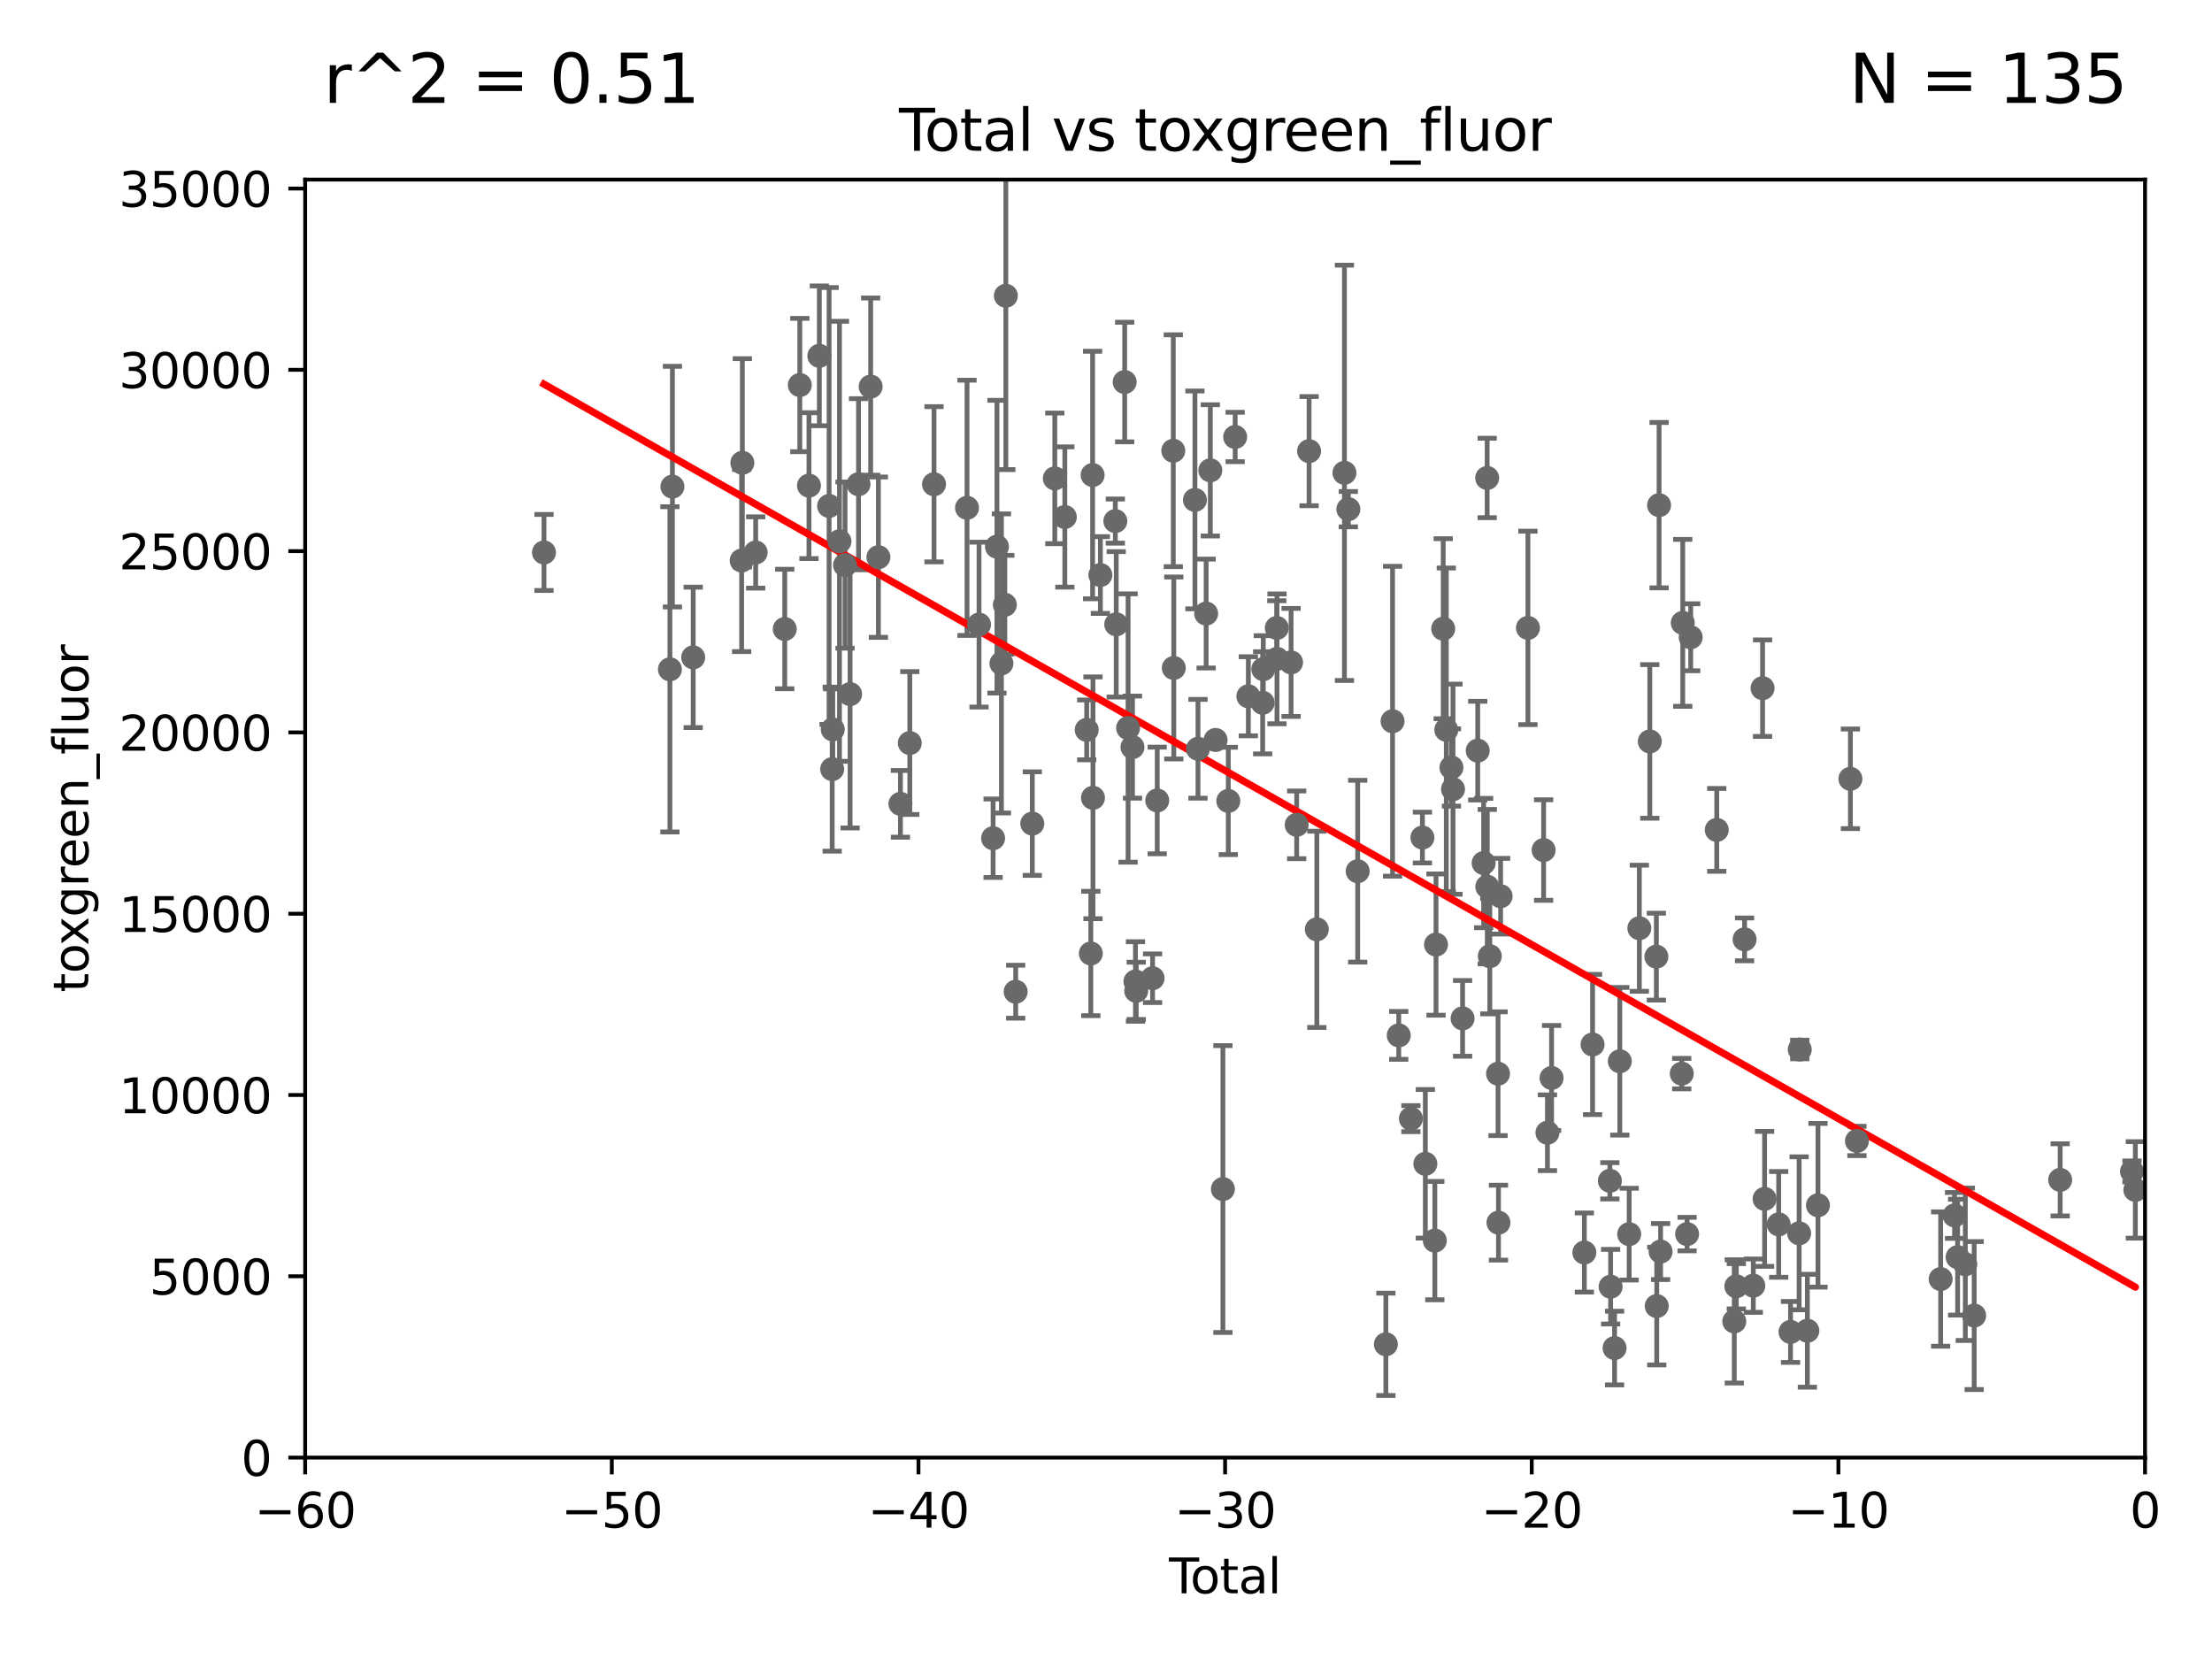 <?xml version="1.0" encoding="utf-8" standalone="no"?>
<!DOCTYPE svg PUBLIC "-//W3C//DTD SVG 1.1//EN"
  "http://www.w3.org/Graphics/SVG/1.1/DTD/svg11.dtd">
<svg xmlns:xlink="http://www.w3.org/1999/xlink" width="460.8pt" height="345.6pt" viewBox="0 0 460.8 345.6" xmlns="http://www.w3.org/2000/svg" version="1.1">
 <defs>
  <style type="text/css">*{stroke-linejoin: round; stroke-linecap: butt}</style>
 </defs>
 <g id="figure_1">
  <g id="patch_1">
   <path d="M 0 345.6 
L 460.8 345.6 
L 460.8 0 
L 0 0 
z
" style="fill: #ffffff"/>
  </g>
  <g id="axes_1">
   <g id="patch_2">
    <path d="M 63.571 303.64 
L 446.85 303.64 
L 446.85 37.411 
L 63.571 37.411 
z
" style="fill: #ffffff"/>
   </g>
   <g id="PathCollection_1">
    <defs>
     <path id="maaf0ff8103" d="M 0 1.118 
C 0.297 1.118 0.581 1 0.791 0.791 
C 1 0.581 1.118 0.297 1.118 0 
C 1.118 -0.297 1 -0.581 0.791 -0.791 
C 0.581 -1 0.297 -1.118 0 -1.118 
C -0.297 -1.118 -0.581 -1 -0.791 -0.791 
C -1 -0.581 -1.118 -0.297 -1.118 0 
C -1.118 0.297 -1 0.581 -0.791 0.791 
C -0.581 1 -0.297 1.118 0 1.118 
z
" style="stroke: #696969"/>
    </defs>
    <g clip-path="url(#p12d96b700f)">
     <use xlink:href="#maaf0ff8103" x="113.324" y="115.09" style="fill: #696969; stroke: #696969"/>
     <use xlink:href="#maaf0ff8103" x="299.147" y="196.77" style="fill: #696969; stroke: #696969"/>
     <use xlink:href="#maaf0ff8103" x="300.647" y="130.971" style="fill: #696969; stroke: #696969"/>
     <use xlink:href="#maaf0ff8103" x="301.29" y="152.035" style="fill: #696969; stroke: #696969"/>
     <use xlink:href="#maaf0ff8103" x="302.36" y="159.878" style="fill: #696969; stroke: #696969"/>
     <use xlink:href="#maaf0ff8103" x="302.688" y="164.396" style="fill: #696969; stroke: #696969"/>
     <use xlink:href="#maaf0ff8103" x="304.684" y="212.147" style="fill: #696969; stroke: #696969"/>
     <use xlink:href="#maaf0ff8103" x="307.838" y="156.366" style="fill: #696969; stroke: #696969"/>
     <use xlink:href="#maaf0ff8103" x="298.901" y="258.442" style="fill: #696969; stroke: #696969"/>
     <use xlink:href="#maaf0ff8103" x="309.07" y="179.787" style="fill: #696969; stroke: #696969"/>
     <use xlink:href="#maaf0ff8103" x="309.83" y="184.712" style="fill: #696969; stroke: #696969"/>
     <use xlink:href="#maaf0ff8103" x="310.352" y="199.195" style="fill: #696969; stroke: #696969"/>
     <use xlink:href="#maaf0ff8103" x="312.07" y="223.67" style="fill: #696969; stroke: #696969"/>
     <use xlink:href="#maaf0ff8103" x="312.161" y="254.702" style="fill: #696969; stroke: #696969"/>
     <use xlink:href="#maaf0ff8103" x="312.607" y="186.7" style="fill: #696969; stroke: #696969"/>
     <use xlink:href="#maaf0ff8103" x="318.296" y="130.801" style="fill: #696969; stroke: #696969"/>
     <use xlink:href="#maaf0ff8103" x="321.564" y="177.08" style="fill: #696969; stroke: #696969"/>
     <use xlink:href="#maaf0ff8103" x="309.804" y="99.568" style="fill: #696969; stroke: #696969"/>
     <use xlink:href="#maaf0ff8103" x="322.36" y="235.968" style="fill: #696969; stroke: #696969"/>
     <use xlink:href="#maaf0ff8103" x="296.926" y="242.444" style="fill: #696969; stroke: #696969"/>
     <use xlink:href="#maaf0ff8103" x="293.919" y="233.032" style="fill: #696969; stroke: #696969"/>
     <use xlink:href="#maaf0ff8103" x="260.055" y="145.049" style="fill: #696969; stroke: #696969"/>
     <use xlink:href="#maaf0ff8103" x="263.035" y="146.402" style="fill: #696969; stroke: #696969"/>
     <use xlink:href="#maaf0ff8103" x="263.163" y="139.395" style="fill: #696969; stroke: #696969"/>
     <use xlink:href="#maaf0ff8103" x="265.98" y="130.815" style="fill: #696969; stroke: #696969"/>
     <use xlink:href="#maaf0ff8103" x="266.022" y="137.251" style="fill: #696969; stroke: #696969"/>
     <use xlink:href="#maaf0ff8103" x="268.956" y="137.993" style="fill: #696969; stroke: #696969"/>
     <use xlink:href="#maaf0ff8103" x="270.123" y="171.827" style="fill: #696969; stroke: #696969"/>
     <use xlink:href="#maaf0ff8103" x="296.315" y="174.48" style="fill: #696969; stroke: #696969"/>
     <use xlink:href="#maaf0ff8103" x="272.706" y="93.983" style="fill: #696969; stroke: #696969"/>
     <use xlink:href="#maaf0ff8103" x="280.072" y="98.495" style="fill: #696969; stroke: #696969"/>
     <use xlink:href="#maaf0ff8103" x="280.887" y="106.07" style="fill: #696969; stroke: #696969"/>
     <use xlink:href="#maaf0ff8103" x="282.83" y="181.487" style="fill: #696969; stroke: #696969"/>
     <use xlink:href="#maaf0ff8103" x="288.702" y="280.043" style="fill: #696969; stroke: #696969"/>
     <use xlink:href="#maaf0ff8103" x="290.095" y="150.246" style="fill: #696969; stroke: #696969"/>
     <use xlink:href="#maaf0ff8103" x="444.133" y="244.033" style="fill: #696969; stroke: #696969"/>
     <use xlink:href="#maaf0ff8103" x="291.385" y="215.688" style="fill: #696969; stroke: #696969"/>
     <use xlink:href="#maaf0ff8103" x="274.32" y="193.597" style="fill: #696969; stroke: #696969"/>
     <use xlink:href="#maaf0ff8103" x="257.307" y="91.028" style="fill: #696969; stroke: #696969"/>
     <use xlink:href="#maaf0ff8103" x="323.223" y="224.561" style="fill: #696969; stroke: #696969"/>
     <use xlink:href="#maaf0ff8103" x="331.762" y="217.585" style="fill: #696969; stroke: #696969"/>
     <use xlink:href="#maaf0ff8103" x="367.176" y="143.358" style="fill: #696969; stroke: #696969"/>
     <use xlink:href="#maaf0ff8103" x="367.596" y="249.747" style="fill: #696969; stroke: #696969"/>
     <use xlink:href="#maaf0ff8103" x="370.532" y="255.064" style="fill: #696969; stroke: #696969"/>
     <use xlink:href="#maaf0ff8103" x="373" y="277.466" style="fill: #696969; stroke: #696969"/>
     <use xlink:href="#maaf0ff8103" x="374.793" y="256.923" style="fill: #696969; stroke: #696969"/>
     <use xlink:href="#maaf0ff8103" x="374.923" y="218.631" style="fill: #696969; stroke: #696969"/>
     <use xlink:href="#maaf0ff8103" x="376.507" y="277.218" style="fill: #696969; stroke: #696969"/>
     <use xlink:href="#maaf0ff8103" x="365.245" y="267.827" style="fill: #696969; stroke: #696969"/>
     <use xlink:href="#maaf0ff8103" x="378.718" y="251.081" style="fill: #696969; stroke: #696969"/>
     <use xlink:href="#maaf0ff8103" x="386.836" y="237.683" style="fill: #696969; stroke: #696969"/>
     <use xlink:href="#maaf0ff8103" x="404.273" y="266.451" style="fill: #696969; stroke: #696969"/>
     <use xlink:href="#maaf0ff8103" x="407.166" y="253.198" style="fill: #696969; stroke: #696969"/>
     <use xlink:href="#maaf0ff8103" x="407.808" y="261.889" style="fill: #696969; stroke: #696969"/>
     <use xlink:href="#maaf0ff8103" x="409.412" y="263.371" style="fill: #696969; stroke: #696969"/>
     <use xlink:href="#maaf0ff8103" x="411.259" y="274.058" style="fill: #696969; stroke: #696969"/>
     <use xlink:href="#maaf0ff8103" x="429.171" y="245.787" style="fill: #696969; stroke: #696969"/>
     <use xlink:href="#maaf0ff8103" x="385.474" y="162.243" style="fill: #696969; stroke: #696969"/>
     <use xlink:href="#maaf0ff8103" x="330.05" y="260.923" style="fill: #696969; stroke: #696969"/>
     <use xlink:href="#maaf0ff8103" x="363.429" y="195.688" style="fill: #696969; stroke: #696969"/>
     <use xlink:href="#maaf0ff8103" x="361.282" y="275.275" style="fill: #696969; stroke: #696969"/>
     <use xlink:href="#maaf0ff8103" x="335.364" y="245.982" style="fill: #696969; stroke: #696969"/>
     <use xlink:href="#maaf0ff8103" x="335.522" y="268.043" style="fill: #696969; stroke: #696969"/>
     <use xlink:href="#maaf0ff8103" x="336.346" y="280.823" style="fill: #696969; stroke: #696969"/>
     <use xlink:href="#maaf0ff8103" x="337.436" y="221.083" style="fill: #696969; stroke: #696969"/>
     <use xlink:href="#maaf0ff8103" x="339.388" y="257.096" style="fill: #696969; stroke: #696969"/>
     <use xlink:href="#maaf0ff8103" x="341.505" y="193.367" style="fill: #696969; stroke: #696969"/>
     <use xlink:href="#maaf0ff8103" x="343.683" y="154.457" style="fill: #696969; stroke: #696969"/>
     <use xlink:href="#maaf0ff8103" x="361.709" y="267.952" style="fill: #696969; stroke: #696969"/>
     <use xlink:href="#maaf0ff8103" x="345.05" y="199.288" style="fill: #696969; stroke: #696969"/>
     <use xlink:href="#maaf0ff8103" x="345.618" y="105.234" style="fill: #696969; stroke: #696969"/>
     <use xlink:href="#maaf0ff8103" x="345.933" y="260.724" style="fill: #696969; stroke: #696969"/>
     <use xlink:href="#maaf0ff8103" x="350.339" y="223.658" style="fill: #696969; stroke: #696969"/>
     <use xlink:href="#maaf0ff8103" x="350.548" y="129.752" style="fill: #696969; stroke: #696969"/>
     <use xlink:href="#maaf0ff8103" x="351.454" y="257.081" style="fill: #696969; stroke: #696969"/>
     <use xlink:href="#maaf0ff8103" x="352.204" y="132.758" style="fill: #696969; stroke: #696969"/>
     <use xlink:href="#maaf0ff8103" x="357.632" y="172.883" style="fill: #696969; stroke: #696969"/>
     <use xlink:href="#maaf0ff8103" x="345.131" y="272.082" style="fill: #696969; stroke: #696969"/>
     <use xlink:href="#maaf0ff8103" x="255.878" y="166.847" style="fill: #696969; stroke: #696969"/>
     <use xlink:href="#maaf0ff8103" x="444.832" y="247.879" style="fill: #696969; stroke: #696969"/>
     <use xlink:href="#maaf0ff8103" x="232.345" y="108.552" style="fill: #696969; stroke: #696969"/>
     <use xlink:href="#maaf0ff8103" x="232.53" y="130.059" style="fill: #696969; stroke: #696969"/>
     <use xlink:href="#maaf0ff8103" x="208.616" y="138.203" style="fill: #696969; stroke: #696969"/>
     <use xlink:href="#maaf0ff8103" x="229.229" y="119.786" style="fill: #696969; stroke: #696969"/>
     <use xlink:href="#maaf0ff8103" x="174.881" y="112.761" style="fill: #696969; stroke: #696969"/>
     <use xlink:href="#maaf0ff8103" x="227.686" y="166.197" style="fill: #696969; stroke: #696969"/>
     <use xlink:href="#maaf0ff8103" x="227.613" y="98.96" style="fill: #696969; stroke: #696969"/>
     <use xlink:href="#maaf0ff8103" x="227.24" y="198.628" style="fill: #696969; stroke: #696969"/>
     <use xlink:href="#maaf0ff8103" x="176.036" y="117.721" style="fill: #696969; stroke: #696969"/>
     <use xlink:href="#maaf0ff8103" x="226.379" y="152.046" style="fill: #696969; stroke: #696969"/>
     <use xlink:href="#maaf0ff8103" x="177.09" y="144.591" style="fill: #696969; stroke: #696969"/>
     <use xlink:href="#maaf0ff8103" x="178.846" y="100.872" style="fill: #696969; stroke: #696969"/>
     <use xlink:href="#maaf0ff8103" x="221.824" y="107.698" style="fill: #696969; stroke: #696969"/>
     <use xlink:href="#maaf0ff8103" x="173.478" y="151.945" style="fill: #696969; stroke: #696969"/>
     <use xlink:href="#maaf0ff8103" x="219.736" y="99.654" style="fill: #696969; stroke: #696969"/>
     <use xlink:href="#maaf0ff8103" x="182.989" y="116.067" style="fill: #696969; stroke: #696969"/>
     <use xlink:href="#maaf0ff8103" x="187.579" y="167.451" style="fill: #696969; stroke: #696969"/>
     <use xlink:href="#maaf0ff8103" x="215.047" y="171.57" style="fill: #696969; stroke: #696969"/>
     <use xlink:href="#maaf0ff8103" x="189.528" y="154.79" style="fill: #696969; stroke: #696969"/>
     <use xlink:href="#maaf0ff8103" x="211.585" y="206.592" style="fill: #696969; stroke: #696969"/>
     <use xlink:href="#maaf0ff8103" x="209.537" y="61.614" style="fill: #696969; stroke: #696969"/>
     <use xlink:href="#maaf0ff8103" x="194.574" y="100.88" style="fill: #696969; stroke: #696969"/>
     <use xlink:href="#maaf0ff8103" x="201.449" y="105.788" style="fill: #696969; stroke: #696969"/>
     <use xlink:href="#maaf0ff8103" x="209.328" y="125.985" style="fill: #696969; stroke: #696969"/>
     <use xlink:href="#maaf0ff8103" x="254.754" y="247.702" style="fill: #696969; stroke: #696969"/>
     <use xlink:href="#maaf0ff8103" x="203.952" y="130.114" style="fill: #696969; stroke: #696969"/>
     <use xlink:href="#maaf0ff8103" x="206.88" y="174.616" style="fill: #696969; stroke: #696969"/>
     <use xlink:href="#maaf0ff8103" x="181.373" y="80.534" style="fill: #696969; stroke: #696969"/>
     <use xlink:href="#maaf0ff8103" x="173.36" y="160.224" style="fill: #696969; stroke: #696969"/>
     <use xlink:href="#maaf0ff8103" x="207.685" y="113.883" style="fill: #696969; stroke: #696969"/>
     <use xlink:href="#maaf0ff8103" x="172.717" y="105.404" style="fill: #696969; stroke: #696969"/>
     <use xlink:href="#maaf0ff8103" x="251.262" y="127.818" style="fill: #696969; stroke: #696969"/>
     <use xlink:href="#maaf0ff8103" x="249.563" y="155.987" style="fill: #696969; stroke: #696969"/>
     <use xlink:href="#maaf0ff8103" x="248.929" y="104.143" style="fill: #696969; stroke: #696969"/>
     <use xlink:href="#maaf0ff8103" x="154.499" y="116.772" style="fill: #696969; stroke: #696969"/>
     <use xlink:href="#maaf0ff8103" x="154.646" y="96.415" style="fill: #696969; stroke: #696969"/>
     <use xlink:href="#maaf0ff8103" x="234.291" y="79.585" style="fill: #696969; stroke: #696969"/>
     <use xlink:href="#maaf0ff8103" x="140.075" y="101.372" style="fill: #696969; stroke: #696969"/>
     <use xlink:href="#maaf0ff8103" x="252.132" y="97.982" style="fill: #696969; stroke: #696969"/>
     <use xlink:href="#maaf0ff8103" x="157.422" y="115.091" style="fill: #696969; stroke: #696969"/>
     <use xlink:href="#maaf0ff8103" x="253.226" y="154.151" style="fill: #696969; stroke: #696969"/>
     <use xlink:href="#maaf0ff8103" x="144.404" y="136.942" style="fill: #696969; stroke: #696969"/>
     <use xlink:href="#maaf0ff8103" x="244.521" y="139.15" style="fill: #696969; stroke: #696969"/>
     <use xlink:href="#maaf0ff8103" x="163.479" y="131.033" style="fill: #696969; stroke: #696969"/>
     <use xlink:href="#maaf0ff8103" x="139.555" y="139.434" style="fill: #696969; stroke: #696969"/>
     <use xlink:href="#maaf0ff8103" x="166.614" y="80.209" style="fill: #696969; stroke: #696969"/>
     <use xlink:href="#maaf0ff8103" x="241.071" y="166.75" style="fill: #696969; stroke: #696969"/>
     <use xlink:href="#maaf0ff8103" x="240.101" y="203.781" style="fill: #696969; stroke: #696969"/>
     <use xlink:href="#maaf0ff8103" x="168.522" y="101.166" style="fill: #696969; stroke: #696969"/>
     <use xlink:href="#maaf0ff8103" x="236.699" y="206.41" style="fill: #696969; stroke: #696969"/>
     <use xlink:href="#maaf0ff8103" x="236.539" y="204.462" style="fill: #696969; stroke: #696969"/>
     <use xlink:href="#maaf0ff8103" x="235.917" y="155.635" style="fill: #696969; stroke: #696969"/>
     <use xlink:href="#maaf0ff8103" x="235" y="151.66" style="fill: #696969; stroke: #696969"/>
     <use xlink:href="#maaf0ff8103" x="170.683" y="74.129" style="fill: #696969; stroke: #696969"/>
     <use xlink:href="#maaf0ff8103" x="244.419" y="93.895" style="fill: #696969; stroke: #696969"/>
    </g>
   </g>
   <g id="matplotlib.axis_1">
    <g id="xtick_1">
     <g id="line2d_1">
      <defs>
       <path id="mcc7fcbbe42" d="M 0 0 
L 0 3.5 
" style="stroke: #000000; stroke-width: 0.8"/>
      </defs>
      <g>
       <use xlink:href="#mcc7fcbbe42" x="63.571" y="303.64" style="stroke: #000000; stroke-width: 0.8"/>
      </g>
     </g>
     <g id="text_1">
      <!-- −60 -->
      <g transform="translate(53.019 318.238)scale(0.1 -0.1)">
       <defs>
        <path id="DejaVuSans-2212" d="M 678 2272 
L 4684 2272 
L 4684 1741 
L 678 1741 
L 678 2272 
z
" transform="scale(0.016)"/>
        <path id="DejaVuSans-36" d="M 2113 2584 
Q 1688 2584 1439 2293 
Q 1191 2003 1191 1497 
Q 1191 994 1439 701 
Q 1688 409 2113 409 
Q 2538 409 2786 701 
Q 3034 994 3034 1497 
Q 3034 2003 2786 2293 
Q 2538 2584 2113 2584 
z
M 3366 4563 
L 3366 3988 
Q 3128 4100 2886 4159 
Q 2644 4219 2406 4219 
Q 1781 4219 1451 3797 
Q 1122 3375 1075 2522 
Q 1259 2794 1537 2939 
Q 1816 3084 2150 3084 
Q 2853 3084 3261 2657 
Q 3669 2231 3669 1497 
Q 3669 778 3244 343 
Q 2819 -91 2113 -91 
Q 1303 -91 875 529 
Q 447 1150 447 2328 
Q 447 3434 972 4092 
Q 1497 4750 2381 4750 
Q 2619 4750 2861 4703 
Q 3103 4656 3366 4563 
z
" transform="scale(0.016)"/>
        <path id="DejaVuSans-30" d="M 2034 4250 
Q 1547 4250 1301 3770 
Q 1056 3291 1056 2328 
Q 1056 1369 1301 889 
Q 1547 409 2034 409 
Q 2525 409 2770 889 
Q 3016 1369 3016 2328 
Q 3016 3291 2770 3770 
Q 2525 4250 2034 4250 
z
M 2034 4750 
Q 2819 4750 3233 4129 
Q 3647 3509 3647 2328 
Q 3647 1150 3233 529 
Q 2819 -91 2034 -91 
Q 1250 -91 836 529 
Q 422 1150 422 2328 
Q 422 3509 836 4129 
Q 1250 4750 2034 4750 
z
" transform="scale(0.016)"/>
       </defs>
       <use xlink:href="#DejaVuSans-2212"/>
       <use xlink:href="#DejaVuSans-36" x="83.789"/>
       <use xlink:href="#DejaVuSans-30" x="147.412"/>
      </g>
     </g>
    </g>
    <g id="xtick_2">
     <g id="line2d_2">
      <g>
       <use xlink:href="#mcc7fcbbe42" x="127.451" y="303.64" style="stroke: #000000; stroke-width: 0.8"/>
      </g>
     </g>
     <g id="text_2">
      <!-- −50 -->
      <g transform="translate(116.899 318.238)scale(0.1 -0.1)">
       <defs>
        <path id="DejaVuSans-35" d="M 691 4666 
L 3169 4666 
L 3169 4134 
L 1269 4134 
L 1269 2991 
Q 1406 3038 1543 3061 
Q 1681 3084 1819 3084 
Q 2600 3084 3056 2656 
Q 3513 2228 3513 1497 
Q 3513 744 3044 326 
Q 2575 -91 1722 -91 
Q 1428 -91 1123 -41 
Q 819 9 494 109 
L 494 744 
Q 775 591 1075 516 
Q 1375 441 1709 441 
Q 2250 441 2565 725 
Q 2881 1009 2881 1497 
Q 2881 1984 2565 2268 
Q 2250 2553 1709 2553 
Q 1456 2553 1204 2497 
Q 953 2441 691 2322 
L 691 4666 
z
" transform="scale(0.016)"/>
       </defs>
       <use xlink:href="#DejaVuSans-2212"/>
       <use xlink:href="#DejaVuSans-35" x="83.789"/>
       <use xlink:href="#DejaVuSans-30" x="147.412"/>
      </g>
     </g>
    </g>
    <g id="xtick_3">
     <g id="line2d_3">
      <g>
       <use xlink:href="#mcc7fcbbe42" x="191.331" y="303.64" style="stroke: #000000; stroke-width: 0.8"/>
      </g>
     </g>
     <g id="text_3">
      <!-- −40 -->
      <g transform="translate(180.778 318.238)scale(0.1 -0.1)">
       <defs>
        <path id="DejaVuSans-34" d="M 2419 4116 
L 825 1625 
L 2419 1625 
L 2419 4116 
z
M 2253 4666 
L 3047 4666 
L 3047 1625 
L 3713 1625 
L 3713 1100 
L 3047 1100 
L 3047 0 
L 2419 0 
L 2419 1100 
L 313 1100 
L 313 1709 
L 2253 4666 
z
" transform="scale(0.016)"/>
       </defs>
       <use xlink:href="#DejaVuSans-2212"/>
       <use xlink:href="#DejaVuSans-34" x="83.789"/>
       <use xlink:href="#DejaVuSans-30" x="147.412"/>
      </g>
     </g>
    </g>
    <g id="xtick_4">
     <g id="line2d_4">
      <g>
       <use xlink:href="#mcc7fcbbe42" x="255.211" y="303.64" style="stroke: #000000; stroke-width: 0.8"/>
      </g>
     </g>
     <g id="text_4">
      <!-- −30 -->
      <g transform="translate(244.658 318.238)scale(0.1 -0.1)">
       <defs>
        <path id="DejaVuSans-33" d="M 2597 2516 
Q 3050 2419 3304 2112 
Q 3559 1806 3559 1356 
Q 3559 666 3084 287 
Q 2609 -91 1734 -91 
Q 1441 -91 1130 -33 
Q 819 25 488 141 
L 488 750 
Q 750 597 1062 519 
Q 1375 441 1716 441 
Q 2309 441 2620 675 
Q 2931 909 2931 1356 
Q 2931 1769 2642 2001 
Q 2353 2234 1838 2234 
L 1294 2234 
L 1294 2753 
L 1863 2753 
Q 2328 2753 2575 2939 
Q 2822 3125 2822 3475 
Q 2822 3834 2567 4026 
Q 2313 4219 1838 4219 
Q 1578 4219 1281 4162 
Q 984 4106 628 3988 
L 628 4550 
Q 988 4650 1302 4700 
Q 1616 4750 1894 4750 
Q 2613 4750 3031 4423 
Q 3450 4097 3450 3541 
Q 3450 3153 3228 2886 
Q 3006 2619 2597 2516 
z
" transform="scale(0.016)"/>
       </defs>
       <use xlink:href="#DejaVuSans-2212"/>
       <use xlink:href="#DejaVuSans-33" x="83.789"/>
       <use xlink:href="#DejaVuSans-30" x="147.412"/>
      </g>
     </g>
    </g>
    <g id="xtick_5">
     <g id="line2d_5">
      <g>
       <use xlink:href="#mcc7fcbbe42" x="319.09" y="303.64" style="stroke: #000000; stroke-width: 0.8"/>
      </g>
     </g>
     <g id="text_5">
      <!-- −20 -->
      <g transform="translate(308.538 318.238)scale(0.1 -0.1)">
       <defs>
        <path id="DejaVuSans-32" d="M 1228 531 
L 3431 531 
L 3431 0 
L 469 0 
L 469 531 
Q 828 903 1448 1529 
Q 2069 2156 2228 2338 
Q 2531 2678 2651 2914 
Q 2772 3150 2772 3378 
Q 2772 3750 2511 3984 
Q 2250 4219 1831 4219 
Q 1534 4219 1204 4116 
Q 875 4013 500 3803 
L 500 4441 
Q 881 4594 1212 4672 
Q 1544 4750 1819 4750 
Q 2544 4750 2975 4387 
Q 3406 4025 3406 3419 
Q 3406 3131 3298 2873 
Q 3191 2616 2906 2266 
Q 2828 2175 2409 1742 
Q 1991 1309 1228 531 
z
" transform="scale(0.016)"/>
       </defs>
       <use xlink:href="#DejaVuSans-2212"/>
       <use xlink:href="#DejaVuSans-32" x="83.789"/>
       <use xlink:href="#DejaVuSans-30" x="147.412"/>
      </g>
     </g>
    </g>
    <g id="xtick_6">
     <g id="line2d_6">
      <g>
       <use xlink:href="#mcc7fcbbe42" x="382.97" y="303.64" style="stroke: #000000; stroke-width: 0.8"/>
      </g>
     </g>
     <g id="text_6">
      <!-- −10 -->
      <g transform="translate(372.418 318.238)scale(0.1 -0.1)">
       <defs>
        <path id="DejaVuSans-31" d="M 794 531 
L 1825 531 
L 1825 4091 
L 703 3866 
L 703 4441 
L 1819 4666 
L 2450 4666 
L 2450 531 
L 3481 531 
L 3481 0 
L 794 0 
L 794 531 
z
" transform="scale(0.016)"/>
       </defs>
       <use xlink:href="#DejaVuSans-2212"/>
       <use xlink:href="#DejaVuSans-31" x="83.789"/>
       <use xlink:href="#DejaVuSans-30" x="147.412"/>
      </g>
     </g>
    </g>
    <g id="xtick_7">
     <g id="line2d_7">
      <g>
       <use xlink:href="#mcc7fcbbe42" x="446.85" y="303.64" style="stroke: #000000; stroke-width: 0.8"/>
      </g>
     </g>
     <g id="text_7">
      <!-- 0 -->
      <g transform="translate(443.669 318.238)scale(0.1 -0.1)">
       <use xlink:href="#DejaVuSans-30"/>
      </g>
     </g>
    </g>
    <g id="text_8">
     <!-- Total -->
     <g transform="translate(243.534 331.917)scale(0.1 -0.1)">
      <defs>
       <path id="DejaVuSans-54" d="M -19 4666 
L 3928 4666 
L 3928 4134 
L 2272 4134 
L 2272 0 
L 1638 0 
L 1638 4134 
L -19 4134 
L -19 4666 
z
" transform="scale(0.016)"/>
       <path id="DejaVuSans-6f" d="M 1959 3097 
Q 1497 3097 1228 2736 
Q 959 2375 959 1747 
Q 959 1119 1226 758 
Q 1494 397 1959 397 
Q 2419 397 2687 759 
Q 2956 1122 2956 1747 
Q 2956 2369 2687 2733 
Q 2419 3097 1959 3097 
z
M 1959 3584 
Q 2709 3584 3137 3096 
Q 3566 2609 3566 1747 
Q 3566 888 3137 398 
Q 2709 -91 1959 -91 
Q 1206 -91 779 398 
Q 353 888 353 1747 
Q 353 2609 779 3096 
Q 1206 3584 1959 3584 
z
" transform="scale(0.016)"/>
       <path id="DejaVuSans-74" d="M 1172 4494 
L 1172 3500 
L 2356 3500 
L 2356 3053 
L 1172 3053 
L 1172 1153 
Q 1172 725 1289 603 
Q 1406 481 1766 481 
L 2356 481 
L 2356 0 
L 1766 0 
Q 1100 0 847 248 
Q 594 497 594 1153 
L 594 3053 
L 172 3053 
L 172 3500 
L 594 3500 
L 594 4494 
L 1172 4494 
z
" transform="scale(0.016)"/>
       <path id="DejaVuSans-61" d="M 2194 1759 
Q 1497 1759 1228 1600 
Q 959 1441 959 1056 
Q 959 750 1161 570 
Q 1363 391 1709 391 
Q 2188 391 2477 730 
Q 2766 1069 2766 1631 
L 2766 1759 
L 2194 1759 
z
M 3341 1997 
L 3341 0 
L 2766 0 
L 2766 531 
Q 2569 213 2275 61 
Q 1981 -91 1556 -91 
Q 1019 -91 701 211 
Q 384 513 384 1019 
Q 384 1609 779 1909 
Q 1175 2209 1959 2209 
L 2766 2209 
L 2766 2266 
Q 2766 2663 2505 2880 
Q 2244 3097 1772 3097 
Q 1472 3097 1187 3025 
Q 903 2953 641 2809 
L 641 3341 
Q 956 3463 1253 3523 
Q 1550 3584 1831 3584 
Q 2591 3584 2966 3190 
Q 3341 2797 3341 1997 
z
" transform="scale(0.016)"/>
       <path id="DejaVuSans-6c" d="M 603 4863 
L 1178 4863 
L 1178 0 
L 603 0 
L 603 4863 
z
" transform="scale(0.016)"/>
      </defs>
      <use xlink:href="#DejaVuSans-54"/>
      <use xlink:href="#DejaVuSans-6f" x="44.084"/>
      <use xlink:href="#DejaVuSans-74" x="105.266"/>
      <use xlink:href="#DejaVuSans-61" x="144.475"/>
      <use xlink:href="#DejaVuSans-6c" x="205.754"/>
     </g>
    </g>
   </g>
   <g id="matplotlib.axis_2">
    <g id="ytick_1">
     <g id="line2d_8">
      <defs>
       <path id="mba27787c5f" d="M 0 0 
L -3.5 0 
" style="stroke: #000000; stroke-width: 0.8"/>
      </defs>
      <g>
       <use xlink:href="#mba27787c5f" x="63.571" y="303.64" style="stroke: #000000; stroke-width: 0.8"/>
      </g>
     </g>
     <g id="text_9">
      <!-- 0 -->
      <g transform="translate(50.209 307.439)scale(0.1 -0.1)">
       <use xlink:href="#DejaVuSans-30"/>
      </g>
     </g>
    </g>
    <g id="ytick_2">
     <g id="line2d_9">
      <g>
       <use xlink:href="#mba27787c5f" x="63.571" y="265.874" style="stroke: #000000; stroke-width: 0.8"/>
      </g>
     </g>
     <g id="text_10">
      <!-- 5000 -->
      <g transform="translate(31.121 269.673)scale(0.1 -0.1)">
       <use xlink:href="#DejaVuSans-35"/>
       <use xlink:href="#DejaVuSans-30" x="63.623"/>
       <use xlink:href="#DejaVuSans-30" x="127.246"/>
       <use xlink:href="#DejaVuSans-30" x="190.869"/>
      </g>
     </g>
    </g>
    <g id="ytick_3">
     <g id="line2d_10">
      <g>
       <use xlink:href="#mba27787c5f" x="63.571" y="228.108" style="stroke: #000000; stroke-width: 0.8"/>
      </g>
     </g>
     <g id="text_11">
      <!-- 10000 -->
      <g transform="translate(24.759 231.907)scale(0.1 -0.1)">
       <use xlink:href="#DejaVuSans-31"/>
       <use xlink:href="#DejaVuSans-30" x="63.623"/>
       <use xlink:href="#DejaVuSans-30" x="127.246"/>
       <use xlink:href="#DejaVuSans-30" x="190.869"/>
       <use xlink:href="#DejaVuSans-30" x="254.492"/>
      </g>
     </g>
    </g>
    <g id="ytick_4">
     <g id="line2d_11">
      <g>
       <use xlink:href="#mba27787c5f" x="63.571" y="190.342" style="stroke: #000000; stroke-width: 0.8"/>
      </g>
     </g>
     <g id="text_12">
      <!-- 15000 -->
      <g transform="translate(24.759 194.141)scale(0.1 -0.1)">
       <use xlink:href="#DejaVuSans-31"/>
       <use xlink:href="#DejaVuSans-35" x="63.623"/>
       <use xlink:href="#DejaVuSans-30" x="127.246"/>
       <use xlink:href="#DejaVuSans-30" x="190.869"/>
       <use xlink:href="#DejaVuSans-30" x="254.492"/>
      </g>
     </g>
    </g>
    <g id="ytick_5">
     <g id="line2d_12">
      <g>
       <use xlink:href="#mba27787c5f" x="63.571" y="152.576" style="stroke: #000000; stroke-width: 0.8"/>
      </g>
     </g>
     <g id="text_13">
      <!-- 20000 -->
      <g transform="translate(24.759 156.375)scale(0.1 -0.1)">
       <use xlink:href="#DejaVuSans-32"/>
       <use xlink:href="#DejaVuSans-30" x="63.623"/>
       <use xlink:href="#DejaVuSans-30" x="127.246"/>
       <use xlink:href="#DejaVuSans-30" x="190.869"/>
       <use xlink:href="#DejaVuSans-30" x="254.492"/>
      </g>
     </g>
    </g>
    <g id="ytick_6">
     <g id="line2d_13">
      <g>
       <use xlink:href="#mba27787c5f" x="63.571" y="114.81" style="stroke: #000000; stroke-width: 0.8"/>
      </g>
     </g>
     <g id="text_14">
      <!-- 25000 -->
      <g transform="translate(24.759 118.609)scale(0.1 -0.1)">
       <use xlink:href="#DejaVuSans-32"/>
       <use xlink:href="#DejaVuSans-35" x="63.623"/>
       <use xlink:href="#DejaVuSans-30" x="127.246"/>
       <use xlink:href="#DejaVuSans-30" x="190.869"/>
       <use xlink:href="#DejaVuSans-30" x="254.492"/>
      </g>
     </g>
    </g>
    <g id="ytick_7">
     <g id="line2d_14">
      <g>
       <use xlink:href="#mba27787c5f" x="63.571" y="77.044" style="stroke: #000000; stroke-width: 0.8"/>
      </g>
     </g>
     <g id="text_15">
      <!-- 30000 -->
      <g transform="translate(24.759 80.844)scale(0.1 -0.1)">
       <use xlink:href="#DejaVuSans-33"/>
       <use xlink:href="#DejaVuSans-30" x="63.623"/>
       <use xlink:href="#DejaVuSans-30" x="127.246"/>
       <use xlink:href="#DejaVuSans-30" x="190.869"/>
       <use xlink:href="#DejaVuSans-30" x="254.492"/>
      </g>
     </g>
    </g>
    <g id="ytick_8">
     <g id="line2d_15">
      <g>
       <use xlink:href="#mba27787c5f" x="63.571" y="39.278" style="stroke: #000000; stroke-width: 0.8"/>
      </g>
     </g>
     <g id="text_16">
      <!-- 35000 -->
      <g transform="translate(24.759 43.078)scale(0.1 -0.1)">
       <use xlink:href="#DejaVuSans-33"/>
       <use xlink:href="#DejaVuSans-35" x="63.623"/>
       <use xlink:href="#DejaVuSans-30" x="127.246"/>
       <use xlink:href="#DejaVuSans-30" x="190.869"/>
       <use xlink:href="#DejaVuSans-30" x="254.492"/>
      </g>
     </g>
    </g>
    <g id="text_17">
     <!-- toxgreen_fluor -->
     <g transform="translate(18.401 206.72)rotate(-90)scale(0.1 -0.1)">
      <defs>
       <path id="DejaVuSans-78" d="M 3513 3500 
L 2247 1797 
L 3578 0 
L 2900 0 
L 1881 1375 
L 863 0 
L 184 0 
L 1544 1831 
L 300 3500 
L 978 3500 
L 1906 2253 
L 2834 3500 
L 3513 3500 
z
" transform="scale(0.016)"/>
       <path id="DejaVuSans-67" d="M 2906 1791 
Q 2906 2416 2648 2759 
Q 2391 3103 1925 3103 
Q 1463 3103 1205 2759 
Q 947 2416 947 1791 
Q 947 1169 1205 825 
Q 1463 481 1925 481 
Q 2391 481 2648 825 
Q 2906 1169 2906 1791 
z
M 3481 434 
Q 3481 -459 3084 -895 
Q 2688 -1331 1869 -1331 
Q 1566 -1331 1297 -1286 
Q 1028 -1241 775 -1147 
L 775 -588 
Q 1028 -725 1275 -790 
Q 1522 -856 1778 -856 
Q 2344 -856 2625 -561 
Q 2906 -266 2906 331 
L 2906 616 
Q 2728 306 2450 153 
Q 2172 0 1784 0 
Q 1141 0 747 490 
Q 353 981 353 1791 
Q 353 2603 747 3093 
Q 1141 3584 1784 3584 
Q 2172 3584 2450 3431 
Q 2728 3278 2906 2969 
L 2906 3500 
L 3481 3500 
L 3481 434 
z
" transform="scale(0.016)"/>
       <path id="DejaVuSans-72" d="M 2631 2963 
Q 2534 3019 2420 3045 
Q 2306 3072 2169 3072 
Q 1681 3072 1420 2755 
Q 1159 2438 1159 1844 
L 1159 0 
L 581 0 
L 581 3500 
L 1159 3500 
L 1159 2956 
Q 1341 3275 1631 3429 
Q 1922 3584 2338 3584 
Q 2397 3584 2469 3576 
Q 2541 3569 2628 3553 
L 2631 2963 
z
" transform="scale(0.016)"/>
       <path id="DejaVuSans-65" d="M 3597 1894 
L 3597 1613 
L 953 1613 
Q 991 1019 1311 708 
Q 1631 397 2203 397 
Q 2534 397 2845 478 
Q 3156 559 3463 722 
L 3463 178 
Q 3153 47 2828 -22 
Q 2503 -91 2169 -91 
Q 1331 -91 842 396 
Q 353 884 353 1716 
Q 353 2575 817 3079 
Q 1281 3584 2069 3584 
Q 2775 3584 3186 3129 
Q 3597 2675 3597 1894 
z
M 3022 2063 
Q 3016 2534 2758 2815 
Q 2500 3097 2075 3097 
Q 1594 3097 1305 2825 
Q 1016 2553 972 2059 
L 3022 2063 
z
" transform="scale(0.016)"/>
       <path id="DejaVuSans-6e" d="M 3513 2113 
L 3513 0 
L 2938 0 
L 2938 2094 
Q 2938 2591 2744 2837 
Q 2550 3084 2163 3084 
Q 1697 3084 1428 2787 
Q 1159 2491 1159 1978 
L 1159 0 
L 581 0 
L 581 3500 
L 1159 3500 
L 1159 2956 
Q 1366 3272 1645 3428 
Q 1925 3584 2291 3584 
Q 2894 3584 3203 3211 
Q 3513 2838 3513 2113 
z
" transform="scale(0.016)"/>
       <path id="DejaVuSans-5f" d="M 3263 -1063 
L 3263 -1509 
L -63 -1509 
L -63 -1063 
L 3263 -1063 
z
" transform="scale(0.016)"/>
       <path id="DejaVuSans-66" d="M 2375 4863 
L 2375 4384 
L 1825 4384 
Q 1516 4384 1395 4259 
Q 1275 4134 1275 3809 
L 1275 3500 
L 2222 3500 
L 2222 3053 
L 1275 3053 
L 1275 0 
L 697 0 
L 697 3053 
L 147 3053 
L 147 3500 
L 697 3500 
L 697 3744 
Q 697 4328 969 4595 
Q 1241 4863 1831 4863 
L 2375 4863 
z
" transform="scale(0.016)"/>
       <path id="DejaVuSans-75" d="M 544 1381 
L 544 3500 
L 1119 3500 
L 1119 1403 
Q 1119 906 1312 657 
Q 1506 409 1894 409 
Q 2359 409 2629 706 
Q 2900 1003 2900 1516 
L 2900 3500 
L 3475 3500 
L 3475 0 
L 2900 0 
L 2900 538 
Q 2691 219 2414 64 
Q 2138 -91 1772 -91 
Q 1169 -91 856 284 
Q 544 659 544 1381 
z
M 1991 3584 
L 1991 3584 
z
" transform="scale(0.016)"/>
      </defs>
      <use xlink:href="#DejaVuSans-74"/>
      <use xlink:href="#DejaVuSans-6f" x="39.209"/>
      <use xlink:href="#DejaVuSans-78" x="97.266"/>
      <use xlink:href="#DejaVuSans-67" x="156.445"/>
      <use xlink:href="#DejaVuSans-72" x="219.922"/>
      <use xlink:href="#DejaVuSans-65" x="258.785"/>
      <use xlink:href="#DejaVuSans-65" x="320.309"/>
      <use xlink:href="#DejaVuSans-6e" x="381.832"/>
      <use xlink:href="#DejaVuSans-5f" x="445.211"/>
      <use xlink:href="#DejaVuSans-66" x="495.211"/>
      <use xlink:href="#DejaVuSans-6c" x="530.416"/>
      <use xlink:href="#DejaVuSans-75" x="558.199"/>
      <use xlink:href="#DejaVuSans-6f" x="621.578"/>
      <use xlink:href="#DejaVuSans-72" x="682.76"/>
     </g>
    </g>
   </g>
   <g id="LineCollection_1">
    <path d="M 113.324 123.008 
L 113.324 107.171 
" clip-path="url(#p12d96b700f)" style="fill: none; stroke: #696969"/>
    <path d="M 299.147 211.481 
L 299.147 182.06 
" clip-path="url(#p12d96b700f)" style="fill: none; stroke: #696969"/>
    <path d="M 300.647 149.72 
L 300.647 112.223 
" clip-path="url(#p12d96b700f)" style="fill: none; stroke: #696969"/>
    <path d="M 301.29 185.743 
L 301.29 118.327 
" clip-path="url(#p12d96b700f)" style="fill: none; stroke: #696969"/>
    <path d="M 302.36 167.926 
L 302.36 151.829 
" clip-path="url(#p12d96b700f)" style="fill: none; stroke: #696969"/>
    <path d="M 302.688 186.281 
L 302.688 142.51 
" clip-path="url(#p12d96b700f)" style="fill: none; stroke: #696969"/>
    <path d="M 304.684 220.035 
L 304.684 204.259 
" clip-path="url(#p12d96b700f)" style="fill: none; stroke: #696969"/>
    <path d="M 307.838 166.65 
L 307.838 146.083 
" clip-path="url(#p12d96b700f)" style="fill: none; stroke: #696969"/>
    <path d="M 298.901 270.767 
L 298.901 246.117 
" clip-path="url(#p12d96b700f)" style="fill: none; stroke: #696969"/>
    <path d="M 309.07 193.258 
L 309.07 166.316 
" clip-path="url(#p12d96b700f)" style="fill: none; stroke: #696969"/>
    <path d="M 309.83 200.794 
L 309.83 168.63 
" clip-path="url(#p12d96b700f)" style="fill: none; stroke: #696969"/>
    <path d="M 310.352 211.206 
L 310.352 187.185 
" clip-path="url(#p12d96b700f)" style="fill: none; stroke: #696969"/>
    <path d="M 312.07 236.561 
L 312.07 210.78 
" clip-path="url(#p12d96b700f)" style="fill: none; stroke: #696969"/>
    <path d="M 312.161 262.506 
L 312.161 246.899 
" clip-path="url(#p12d96b700f)" style="fill: none; stroke: #696969"/>
    <path d="M 312.607 194.587 
L 312.607 178.814 
" clip-path="url(#p12d96b700f)" style="fill: none; stroke: #696969"/>
    <path d="M 318.296 150.951 
L 318.296 110.652 
" clip-path="url(#p12d96b700f)" style="fill: none; stroke: #696969"/>
    <path d="M 321.564 187.553 
L 321.564 166.606 
" clip-path="url(#p12d96b700f)" style="fill: none; stroke: #696969"/>
    <path d="M 309.804 107.839 
L 309.804 91.297 
" clip-path="url(#p12d96b700f)" style="fill: none; stroke: #696969"/>
    <path d="M 322.36 243.855 
L 322.36 228.081 
" clip-path="url(#p12d96b700f)" style="fill: none; stroke: #696969"/>
    <path d="M 296.926 257.92 
L 296.926 226.967 
" clip-path="url(#p12d96b700f)" style="fill: none; stroke: #696969"/>
    <path d="M 293.919 235.746 
L 293.919 230.318 
" clip-path="url(#p12d96b700f)" style="fill: none; stroke: #696969"/>
    <path d="M 260.055 153.29 
L 260.055 136.808 
" clip-path="url(#p12d96b700f)" style="fill: none; stroke: #696969"/>
    <path d="M 263.035 157.043 
L 263.035 135.761 
" clip-path="url(#p12d96b700f)" style="fill: none; stroke: #696969"/>
    <path d="M 263.163 146.369 
L 263.163 132.42 
" clip-path="url(#p12d96b700f)" style="fill: none; stroke: #696969"/>
    <path d="M 265.98 136.483 
L 265.98 125.148 
" clip-path="url(#p12d96b700f)" style="fill: none; stroke: #696969"/>
    <path d="M 266.022 150.773 
L 266.022 123.729 
" clip-path="url(#p12d96b700f)" style="fill: none; stroke: #696969"/>
    <path d="M 268.956 149.246 
L 268.956 126.741 
" clip-path="url(#p12d96b700f)" style="fill: none; stroke: #696969"/>
    <path d="M 270.123 178.879 
L 270.123 164.775 
" clip-path="url(#p12d96b700f)" style="fill: none; stroke: #696969"/>
    <path d="M 296.315 179.771 
L 296.315 169.189 
" clip-path="url(#p12d96b700f)" style="fill: none; stroke: #696969"/>
    <path d="M 272.706 105.352 
L 272.706 82.613 
" clip-path="url(#p12d96b700f)" style="fill: none; stroke: #696969"/>
    <path d="M 280.072 141.753 
L 280.072 55.237 
" clip-path="url(#p12d96b700f)" style="fill: none; stroke: #696969"/>
    <path d="M 280.887 109.754 
L 280.887 102.387 
" clip-path="url(#p12d96b700f)" style="fill: none; stroke: #696969"/>
    <path d="M 282.83 200.425 
L 282.83 162.549 
" clip-path="url(#p12d96b700f)" style="fill: none; stroke: #696969"/>
    <path d="M 288.702 290.703 
L 288.702 269.384 
" clip-path="url(#p12d96b700f)" style="fill: none; stroke: #696969"/>
    <path d="M 290.095 182.519 
L 290.095 117.972 
" clip-path="url(#p12d96b700f)" style="fill: none; stroke: #696969"/>
    <path d="M 444.133 246.22 
L 444.133 241.846 
" clip-path="url(#p12d96b700f)" style="fill: none; stroke: #696969"/>
    <path d="M 291.385 220.675 
L 291.385 210.701 
" clip-path="url(#p12d96b700f)" style="fill: none; stroke: #696969"/>
    <path d="M 274.32 214.035 
L 274.32 173.16 
" clip-path="url(#p12d96b700f)" style="fill: none; stroke: #696969"/>
    <path d="M 257.307 96.172 
L 257.307 85.884 
" clip-path="url(#p12d96b700f)" style="fill: none; stroke: #696969"/>
    <path d="M 323.223 235.496 
L 323.223 213.627 
" clip-path="url(#p12d96b700f)" style="fill: none; stroke: #696969"/>
    <path d="M 331.762 232.191 
L 331.762 202.98 
" clip-path="url(#p12d96b700f)" style="fill: none; stroke: #696969"/>
    <path d="M 367.176 153.409 
L 367.176 133.308 
" clip-path="url(#p12d96b700f)" style="fill: none; stroke: #696969"/>
    <path d="M 367.596 263.803 
L 367.596 235.692 
" clip-path="url(#p12d96b700f)" style="fill: none; stroke: #696969"/>
    <path d="M 370.532 266.077 
L 370.532 244.052 
" clip-path="url(#p12d96b700f)" style="fill: none; stroke: #696969"/>
    <path d="M 373 283.809 
L 373 271.122 
" clip-path="url(#p12d96b700f)" style="fill: none; stroke: #696969"/>
    <path d="M 374.793 272.856 
L 374.793 240.99 
" clip-path="url(#p12d96b700f)" style="fill: none; stroke: #696969"/>
    <path d="M 374.923 220.578 
L 374.923 216.684 
" clip-path="url(#p12d96b700f)" style="fill: none; stroke: #696969"/>
    <path d="M 376.507 288.978 
L 376.507 265.458 
" clip-path="url(#p12d96b700f)" style="fill: none; stroke: #696969"/>
    <path d="M 365.245 273.382 
L 365.245 262.271 
" clip-path="url(#p12d96b700f)" style="fill: none; stroke: #696969"/>
    <path d="M 378.718 268.129 
L 378.718 234.032 
" clip-path="url(#p12d96b700f)" style="fill: none; stroke: #696969"/>
    <path d="M 386.836 240.739 
L 386.836 234.628 
" clip-path="url(#p12d96b700f)" style="fill: none; stroke: #696969"/>
    <path d="M 404.273 280.445 
L 404.273 252.457 
" clip-path="url(#p12d96b700f)" style="fill: none; stroke: #696969"/>
    <path d="M 407.166 257.977 
L 407.166 248.419 
" clip-path="url(#p12d96b700f)" style="fill: none; stroke: #696969"/>
    <path d="M 407.808 273.956 
L 407.808 249.821 
" clip-path="url(#p12d96b700f)" style="fill: none; stroke: #696969"/>
    <path d="M 409.412 279.246 
L 409.412 247.496 
" clip-path="url(#p12d96b700f)" style="fill: none; stroke: #696969"/>
    <path d="M 411.259 289.468 
L 411.259 258.648 
" clip-path="url(#p12d96b700f)" style="fill: none; stroke: #696969"/>
    <path d="M 429.171 253.303 
L 429.171 238.27 
" clip-path="url(#p12d96b700f)" style="fill: none; stroke: #696969"/>
    <path d="M 385.474 172.618 
L 385.474 151.867 
" clip-path="url(#p12d96b700f)" style="fill: none; stroke: #696969"/>
    <path d="M 330.05 269.164 
L 330.05 252.682 
" clip-path="url(#p12d96b700f)" style="fill: none; stroke: #696969"/>
    <path d="M 363.429 200.147 
L 363.429 191.229 
" clip-path="url(#p12d96b700f)" style="fill: none; stroke: #696969"/>
    <path d="M 361.282 288.113 
L 361.282 262.436 
" clip-path="url(#p12d96b700f)" style="fill: none; stroke: #696969"/>
    <path d="M 335.364 249.765 
L 335.364 242.2 
" clip-path="url(#p12d96b700f)" style="fill: none; stroke: #696969"/>
    <path d="M 335.522 275.814 
L 335.522 260.271 
" clip-path="url(#p12d96b700f)" style="fill: none; stroke: #696969"/>
    <path d="M 336.346 288.498 
L 336.346 273.148 
" clip-path="url(#p12d96b700f)" style="fill: none; stroke: #696969"/>
    <path d="M 337.436 236.458 
L 337.436 205.708 
" clip-path="url(#p12d96b700f)" style="fill: none; stroke: #696969"/>
    <path d="M 339.388 266.659 
L 339.388 247.534 
" clip-path="url(#p12d96b700f)" style="fill: none; stroke: #696969"/>
    <path d="M 341.505 206.503 
L 341.505 180.232 
" clip-path="url(#p12d96b700f)" style="fill: none; stroke: #696969"/>
    <path d="M 343.683 170.456 
L 343.683 138.458 
" clip-path="url(#p12d96b700f)" style="fill: none; stroke: #696969"/>
    <path d="M 361.709 272.671 
L 361.709 263.233 
" clip-path="url(#p12d96b700f)" style="fill: none; stroke: #696969"/>
    <path d="M 345.05 208.339 
L 345.05 190.236 
" clip-path="url(#p12d96b700f)" style="fill: none; stroke: #696969"/>
    <path d="M 345.618 122.461 
L 345.618 88.007 
" clip-path="url(#p12d96b700f)" style="fill: none; stroke: #696969"/>
    <path d="M 345.933 266.558 
L 345.933 254.891 
" clip-path="url(#p12d96b700f)" style="fill: none; stroke: #696969"/>
    <path d="M 350.339 226.833 
L 350.339 220.484 
" clip-path="url(#p12d96b700f)" style="fill: none; stroke: #696969"/>
    <path d="M 350.548 147.136 
L 350.548 112.367 
" clip-path="url(#p12d96b700f)" style="fill: none; stroke: #696969"/>
    <path d="M 351.454 260.57 
L 351.454 253.593 
" clip-path="url(#p12d96b700f)" style="fill: none; stroke: #696969"/>
    <path d="M 352.204 139.734 
L 352.204 125.782 
" clip-path="url(#p12d96b700f)" style="fill: none; stroke: #696969"/>
    <path d="M 357.632 181.512 
L 357.632 164.255 
" clip-path="url(#p12d96b700f)" style="fill: none; stroke: #696969"/>
    <path d="M 345.131 284.342 
L 345.131 259.822 
" clip-path="url(#p12d96b700f)" style="fill: none; stroke: #696969"/>
    <path d="M 255.878 178.027 
L 255.878 155.668 
" clip-path="url(#p12d96b700f)" style="fill: none; stroke: #696969"/>
    <path d="M 444.832 257.931 
L 444.832 237.826 
" clip-path="url(#p12d96b700f)" style="fill: none; stroke: #696969"/>
    <path d="M 232.345 113.148 
L 232.345 103.957 
" clip-path="url(#p12d96b700f)" style="fill: none; stroke: #696969"/>
    <path d="M 232.53 145.209 
L 232.53 114.909 
" clip-path="url(#p12d96b700f)" style="fill: none; stroke: #696969"/>
    <path d="M 208.616 169.362 
L 208.616 107.043 
" clip-path="url(#p12d96b700f)" style="fill: none; stroke: #696969"/>
    <path d="M 229.229 127.782 
L 229.229 111.79 
" clip-path="url(#p12d96b700f)" style="fill: none; stroke: #696969"/>
    <path d="M 174.881 158.597 
L 174.881 66.926 
" clip-path="url(#p12d96b700f)" style="fill: none; stroke: #696969"/>
    <path d="M 227.686 191.376 
L 227.686 141.018 
" clip-path="url(#p12d96b700f)" style="fill: none; stroke: #696969"/>
    <path d="M 227.613 124.744 
L 227.613 73.175 
" clip-path="url(#p12d96b700f)" style="fill: none; stroke: #696969"/>
    <path d="M 227.24 211.582 
L 227.24 185.674 
" clip-path="url(#p12d96b700f)" style="fill: none; stroke: #696969"/>
    <path d="M 176.036 135.028 
L 176.036 100.415 
" clip-path="url(#p12d96b700f)" style="fill: none; stroke: #696969"/>
    <path d="M 226.379 158.281 
L 226.379 145.812 
" clip-path="url(#p12d96b700f)" style="fill: none; stroke: #696969"/>
    <path d="M 177.09 172.484 
L 177.09 116.697 
" clip-path="url(#p12d96b700f)" style="fill: none; stroke: #696969"/>
    <path d="M 178.846 118.692 
L 178.846 83.052 
" clip-path="url(#p12d96b700f)" style="fill: none; stroke: #696969"/>
    <path d="M 221.824 122.311 
L 221.824 93.086 
" clip-path="url(#p12d96b700f)" style="fill: none; stroke: #696969"/>
    <path d="M 173.478 160.385 
L 173.478 143.505 
" clip-path="url(#p12d96b700f)" style="fill: none; stroke: #696969"/>
    <path d="M 219.736 113.257 
L 219.736 86.051 
" clip-path="url(#p12d96b700f)" style="fill: none; stroke: #696969"/>
    <path d="M 182.989 132.771 
L 182.989 99.364 
" clip-path="url(#p12d96b700f)" style="fill: none; stroke: #696969"/>
    <path d="M 187.579 174.405 
L 187.579 160.496 
" clip-path="url(#p12d96b700f)" style="fill: none; stroke: #696969"/>
    <path d="M 215.047 182.353 
L 215.047 160.786 
" clip-path="url(#p12d96b700f)" style="fill: none; stroke: #696969"/>
    <path d="M 189.528 169.67 
L 189.528 139.91 
" clip-path="url(#p12d96b700f)" style="fill: none; stroke: #696969"/>
    <path d="M 211.585 212.112 
L 211.585 201.073 
" clip-path="url(#p12d96b700f)" style="fill: none; stroke: #696969"/>
    <path d="M 209.537 97.825 
L 209.537 25.402 
" clip-path="url(#p12d96b700f)" style="fill: none; stroke: #696969"/>
    <path d="M 194.574 117.048 
L 194.574 84.711 
" clip-path="url(#p12d96b700f)" style="fill: none; stroke: #696969"/>
    <path d="M 201.449 132.373 
L 201.449 79.202 
" clip-path="url(#p12d96b700f)" style="fill: none; stroke: #696969"/>
    <path d="M 209.328 136.282 
L 209.328 115.689 
" clip-path="url(#p12d96b700f)" style="fill: none; stroke: #696969"/>
    <path d="M 254.754 277.579 
L 254.754 217.826 
" clip-path="url(#p12d96b700f)" style="fill: none; stroke: #696969"/>
    <path d="M 203.952 147.286 
L 203.952 112.943 
" clip-path="url(#p12d96b700f)" style="fill: none; stroke: #696969"/>
    <path d="M 206.88 182.79 
L 206.88 166.441 
" clip-path="url(#p12d96b700f)" style="fill: none; stroke: #696969"/>
    <path d="M 181.373 98.991 
L 181.373 62.078 
" clip-path="url(#p12d96b700f)" style="fill: none; stroke: #696969"/>
    <path d="M 173.36 177.314 
L 173.36 143.135 
" clip-path="url(#p12d96b700f)" style="fill: none; stroke: #696969"/>
    <path d="M 207.685 144.378 
L 207.685 83.389 
" clip-path="url(#p12d96b700f)" style="fill: none; stroke: #696969"/>
    <path d="M 172.717 150.907 
L 172.717 59.902 
" clip-path="url(#p12d96b700f)" style="fill: none; stroke: #696969"/>
    <path d="M 251.262 139.159 
L 251.262 116.476 
" clip-path="url(#p12d96b700f)" style="fill: none; stroke: #696969"/>
    <path d="M 249.563 166.279 
L 249.563 145.696 
" clip-path="url(#p12d96b700f)" style="fill: none; stroke: #696969"/>
    <path d="M 248.929 126.831 
L 248.929 81.455 
" clip-path="url(#p12d96b700f)" style="fill: none; stroke: #696969"/>
    <path d="M 154.499 135.741 
L 154.499 97.804 
" clip-path="url(#p12d96b700f)" style="fill: none; stroke: #696969"/>
    <path d="M 154.646 118.115 
L 154.646 74.714 
" clip-path="url(#p12d96b700f)" style="fill: none; stroke: #696969"/>
    <path d="M 234.291 92.04 
L 234.291 67.13 
" clip-path="url(#p12d96b700f)" style="fill: none; stroke: #696969"/>
    <path d="M 140.075 126.436 
L 140.075 76.309 
" clip-path="url(#p12d96b700f)" style="fill: none; stroke: #696969"/>
    <path d="M 252.132 111.653 
L 252.132 84.312 
" clip-path="url(#p12d96b700f)" style="fill: none; stroke: #696969"/>
    <path d="M 157.422 122.516 
L 157.422 107.666 
" clip-path="url(#p12d96b700f)" style="fill: none; stroke: #696969"/>
    <path d="M 253.226 154.667 
L 253.226 153.636 
" clip-path="url(#p12d96b700f)" style="fill: none; stroke: #696969"/>
    <path d="M 144.404 151.57 
L 144.404 122.315 
" clip-path="url(#p12d96b700f)" style="fill: none; stroke: #696969"/>
    <path d="M 244.521 158.1 
L 244.521 120.201 
" clip-path="url(#p12d96b700f)" style="fill: none; stroke: #696969"/>
    <path d="M 163.479 143.479 
L 163.479 118.586 
" clip-path="url(#p12d96b700f)" style="fill: none; stroke: #696969"/>
    <path d="M 139.555 173.308 
L 139.555 105.56 
" clip-path="url(#p12d96b700f)" style="fill: none; stroke: #696969"/>
    <path d="M 166.614 94.094 
L 166.614 66.324 
" clip-path="url(#p12d96b700f)" style="fill: none; stroke: #696969"/>
    <path d="M 241.071 177.863 
L 241.071 155.638 
" clip-path="url(#p12d96b700f)" style="fill: none; stroke: #696969"/>
    <path d="M 240.101 208.847 
L 240.101 198.714 
" clip-path="url(#p12d96b700f)" style="fill: none; stroke: #696969"/>
    <path d="M 168.522 116.358 
L 168.522 85.973 
" clip-path="url(#p12d96b700f)" style="fill: none; stroke: #696969"/>
    <path d="M 236.699 212.375 
L 236.699 200.445 
" clip-path="url(#p12d96b700f)" style="fill: none; stroke: #696969"/>
    <path d="M 236.539 212.746 
L 236.539 196.178 
" clip-path="url(#p12d96b700f)" style="fill: none; stroke: #696969"/>
    <path d="M 235.917 166.268 
L 235.917 145.002 
" clip-path="url(#p12d96b700f)" style="fill: none; stroke: #696969"/>
    <path d="M 235 179.609 
L 235 123.711 
" clip-path="url(#p12d96b700f)" style="fill: none; stroke: #696969"/>
    <path d="M 170.683 88.692 
L 170.683 59.566 
" clip-path="url(#p12d96b700f)" style="fill: none; stroke: #696969"/>
    <path d="M 244.419 118.044 
L 244.419 69.747 
" clip-path="url(#p12d96b700f)" style="fill: none; stroke: #696969"/>
   </g>
   <g id="line2d_16">
    <defs>
     <path id="mc4fb7e269a" d="M 2 0 
L -2 -0 
" style="stroke: #696969"/>
    </defs>
    <g clip-path="url(#p12d96b700f)">
     <use xlink:href="#mc4fb7e269a" x="113.324" y="123.008" style="fill: #696969; stroke: #696969"/>
     <use xlink:href="#mc4fb7e269a" x="299.147" y="211.481" style="fill: #696969; stroke: #696969"/>
     <use xlink:href="#mc4fb7e269a" x="300.647" y="149.72" style="fill: #696969; stroke: #696969"/>
     <use xlink:href="#mc4fb7e269a" x="301.29" y="185.743" style="fill: #696969; stroke: #696969"/>
     <use xlink:href="#mc4fb7e269a" x="302.36" y="167.926" style="fill: #696969; stroke: #696969"/>
     <use xlink:href="#mc4fb7e269a" x="302.688" y="186.281" style="fill: #696969; stroke: #696969"/>
     <use xlink:href="#mc4fb7e269a" x="304.684" y="220.035" style="fill: #696969; stroke: #696969"/>
     <use xlink:href="#mc4fb7e269a" x="307.838" y="166.65" style="fill: #696969; stroke: #696969"/>
     <use xlink:href="#mc4fb7e269a" x="298.901" y="270.767" style="fill: #696969; stroke: #696969"/>
     <use xlink:href="#mc4fb7e269a" x="309.07" y="193.258" style="fill: #696969; stroke: #696969"/>
     <use xlink:href="#mc4fb7e269a" x="309.83" y="200.794" style="fill: #696969; stroke: #696969"/>
     <use xlink:href="#mc4fb7e269a" x="310.352" y="211.206" style="fill: #696969; stroke: #696969"/>
     <use xlink:href="#mc4fb7e269a" x="312.07" y="236.561" style="fill: #696969; stroke: #696969"/>
     <use xlink:href="#mc4fb7e269a" x="312.161" y="262.506" style="fill: #696969; stroke: #696969"/>
     <use xlink:href="#mc4fb7e269a" x="312.607" y="194.587" style="fill: #696969; stroke: #696969"/>
     <use xlink:href="#mc4fb7e269a" x="318.296" y="150.951" style="fill: #696969; stroke: #696969"/>
     <use xlink:href="#mc4fb7e269a" x="321.564" y="187.553" style="fill: #696969; stroke: #696969"/>
     <use xlink:href="#mc4fb7e269a" x="309.804" y="107.839" style="fill: #696969; stroke: #696969"/>
     <use xlink:href="#mc4fb7e269a" x="322.36" y="243.855" style="fill: #696969; stroke: #696969"/>
     <use xlink:href="#mc4fb7e269a" x="296.926" y="257.92" style="fill: #696969; stroke: #696969"/>
     <use xlink:href="#mc4fb7e269a" x="293.919" y="235.746" style="fill: #696969; stroke: #696969"/>
     <use xlink:href="#mc4fb7e269a" x="260.055" y="153.29" style="fill: #696969; stroke: #696969"/>
     <use xlink:href="#mc4fb7e269a" x="263.035" y="157.043" style="fill: #696969; stroke: #696969"/>
     <use xlink:href="#mc4fb7e269a" x="263.163" y="146.369" style="fill: #696969; stroke: #696969"/>
     <use xlink:href="#mc4fb7e269a" x="265.98" y="136.483" style="fill: #696969; stroke: #696969"/>
     <use xlink:href="#mc4fb7e269a" x="266.022" y="150.773" style="fill: #696969; stroke: #696969"/>
     <use xlink:href="#mc4fb7e269a" x="268.956" y="149.246" style="fill: #696969; stroke: #696969"/>
     <use xlink:href="#mc4fb7e269a" x="270.123" y="178.879" style="fill: #696969; stroke: #696969"/>
     <use xlink:href="#mc4fb7e269a" x="296.315" y="179.771" style="fill: #696969; stroke: #696969"/>
     <use xlink:href="#mc4fb7e269a" x="272.706" y="105.352" style="fill: #696969; stroke: #696969"/>
     <use xlink:href="#mc4fb7e269a" x="280.072" y="141.753" style="fill: #696969; stroke: #696969"/>
     <use xlink:href="#mc4fb7e269a" x="280.887" y="109.754" style="fill: #696969; stroke: #696969"/>
     <use xlink:href="#mc4fb7e269a" x="282.83" y="200.425" style="fill: #696969; stroke: #696969"/>
     <use xlink:href="#mc4fb7e269a" x="288.702" y="290.703" style="fill: #696969; stroke: #696969"/>
     <use xlink:href="#mc4fb7e269a" x="290.095" y="182.519" style="fill: #696969; stroke: #696969"/>
     <use xlink:href="#mc4fb7e269a" x="444.133" y="246.22" style="fill: #696969; stroke: #696969"/>
     <use xlink:href="#mc4fb7e269a" x="291.385" y="220.675" style="fill: #696969; stroke: #696969"/>
     <use xlink:href="#mc4fb7e269a" x="274.32" y="214.035" style="fill: #696969; stroke: #696969"/>
     <use xlink:href="#mc4fb7e269a" x="257.307" y="96.172" style="fill: #696969; stroke: #696969"/>
     <use xlink:href="#mc4fb7e269a" x="323.223" y="235.496" style="fill: #696969; stroke: #696969"/>
     <use xlink:href="#mc4fb7e269a" x="331.762" y="232.191" style="fill: #696969; stroke: #696969"/>
     <use xlink:href="#mc4fb7e269a" x="367.176" y="153.409" style="fill: #696969; stroke: #696969"/>
     <use xlink:href="#mc4fb7e269a" x="367.596" y="263.803" style="fill: #696969; stroke: #696969"/>
     <use xlink:href="#mc4fb7e269a" x="370.532" y="266.077" style="fill: #696969; stroke: #696969"/>
     <use xlink:href="#mc4fb7e269a" x="373" y="283.809" style="fill: #696969; stroke: #696969"/>
     <use xlink:href="#mc4fb7e269a" x="374.793" y="272.856" style="fill: #696969; stroke: #696969"/>
     <use xlink:href="#mc4fb7e269a" x="374.923" y="220.578" style="fill: #696969; stroke: #696969"/>
     <use xlink:href="#mc4fb7e269a" x="376.507" y="288.978" style="fill: #696969; stroke: #696969"/>
     <use xlink:href="#mc4fb7e269a" x="365.245" y="273.382" style="fill: #696969; stroke: #696969"/>
     <use xlink:href="#mc4fb7e269a" x="378.718" y="268.129" style="fill: #696969; stroke: #696969"/>
     <use xlink:href="#mc4fb7e269a" x="386.836" y="240.739" style="fill: #696969; stroke: #696969"/>
     <use xlink:href="#mc4fb7e269a" x="404.273" y="280.445" style="fill: #696969; stroke: #696969"/>
     <use xlink:href="#mc4fb7e269a" x="407.166" y="257.977" style="fill: #696969; stroke: #696969"/>
     <use xlink:href="#mc4fb7e269a" x="407.808" y="273.956" style="fill: #696969; stroke: #696969"/>
     <use xlink:href="#mc4fb7e269a" x="409.412" y="279.246" style="fill: #696969; stroke: #696969"/>
     <use xlink:href="#mc4fb7e269a" x="411.259" y="289.468" style="fill: #696969; stroke: #696969"/>
     <use xlink:href="#mc4fb7e269a" x="429.171" y="253.303" style="fill: #696969; stroke: #696969"/>
     <use xlink:href="#mc4fb7e269a" x="385.474" y="172.618" style="fill: #696969; stroke: #696969"/>
     <use xlink:href="#mc4fb7e269a" x="330.05" y="269.164" style="fill: #696969; stroke: #696969"/>
     <use xlink:href="#mc4fb7e269a" x="363.429" y="200.147" style="fill: #696969; stroke: #696969"/>
     <use xlink:href="#mc4fb7e269a" x="361.282" y="288.113" style="fill: #696969; stroke: #696969"/>
     <use xlink:href="#mc4fb7e269a" x="335.364" y="249.765" style="fill: #696969; stroke: #696969"/>
     <use xlink:href="#mc4fb7e269a" x="335.522" y="275.814" style="fill: #696969; stroke: #696969"/>
     <use xlink:href="#mc4fb7e269a" x="336.346" y="288.498" style="fill: #696969; stroke: #696969"/>
     <use xlink:href="#mc4fb7e269a" x="337.436" y="236.458" style="fill: #696969; stroke: #696969"/>
     <use xlink:href="#mc4fb7e269a" x="339.388" y="266.659" style="fill: #696969; stroke: #696969"/>
     <use xlink:href="#mc4fb7e269a" x="341.505" y="206.503" style="fill: #696969; stroke: #696969"/>
     <use xlink:href="#mc4fb7e269a" x="343.683" y="170.456" style="fill: #696969; stroke: #696969"/>
     <use xlink:href="#mc4fb7e269a" x="361.709" y="272.671" style="fill: #696969; stroke: #696969"/>
     <use xlink:href="#mc4fb7e269a" x="345.05" y="208.339" style="fill: #696969; stroke: #696969"/>
     <use xlink:href="#mc4fb7e269a" x="345.618" y="122.461" style="fill: #696969; stroke: #696969"/>
     <use xlink:href="#mc4fb7e269a" x="345.933" y="266.558" style="fill: #696969; stroke: #696969"/>
     <use xlink:href="#mc4fb7e269a" x="350.339" y="226.833" style="fill: #696969; stroke: #696969"/>
     <use xlink:href="#mc4fb7e269a" x="350.548" y="147.136" style="fill: #696969; stroke: #696969"/>
     <use xlink:href="#mc4fb7e269a" x="351.454" y="260.57" style="fill: #696969; stroke: #696969"/>
     <use xlink:href="#mc4fb7e269a" x="352.204" y="139.734" style="fill: #696969; stroke: #696969"/>
     <use xlink:href="#mc4fb7e269a" x="357.632" y="181.512" style="fill: #696969; stroke: #696969"/>
     <use xlink:href="#mc4fb7e269a" x="345.131" y="284.342" style="fill: #696969; stroke: #696969"/>
     <use xlink:href="#mc4fb7e269a" x="255.878" y="178.027" style="fill: #696969; stroke: #696969"/>
     <use xlink:href="#mc4fb7e269a" x="444.832" y="257.931" style="fill: #696969; stroke: #696969"/>
     <use xlink:href="#mc4fb7e269a" x="232.345" y="113.148" style="fill: #696969; stroke: #696969"/>
     <use xlink:href="#mc4fb7e269a" x="232.53" y="145.209" style="fill: #696969; stroke: #696969"/>
     <use xlink:href="#mc4fb7e269a" x="208.616" y="169.362" style="fill: #696969; stroke: #696969"/>
     <use xlink:href="#mc4fb7e269a" x="229.229" y="127.782" style="fill: #696969; stroke: #696969"/>
     <use xlink:href="#mc4fb7e269a" x="174.881" y="158.597" style="fill: #696969; stroke: #696969"/>
     <use xlink:href="#mc4fb7e269a" x="227.686" y="191.376" style="fill: #696969; stroke: #696969"/>
     <use xlink:href="#mc4fb7e269a" x="227.613" y="124.744" style="fill: #696969; stroke: #696969"/>
     <use xlink:href="#mc4fb7e269a" x="227.24" y="211.582" style="fill: #696969; stroke: #696969"/>
     <use xlink:href="#mc4fb7e269a" x="176.036" y="135.028" style="fill: #696969; stroke: #696969"/>
     <use xlink:href="#mc4fb7e269a" x="226.379" y="158.281" style="fill: #696969; stroke: #696969"/>
     <use xlink:href="#mc4fb7e269a" x="177.09" y="172.484" style="fill: #696969; stroke: #696969"/>
     <use xlink:href="#mc4fb7e269a" x="178.846" y="118.692" style="fill: #696969; stroke: #696969"/>
     <use xlink:href="#mc4fb7e269a" x="221.824" y="122.311" style="fill: #696969; stroke: #696969"/>
     <use xlink:href="#mc4fb7e269a" x="173.478" y="160.385" style="fill: #696969; stroke: #696969"/>
     <use xlink:href="#mc4fb7e269a" x="219.736" y="113.257" style="fill: #696969; stroke: #696969"/>
     <use xlink:href="#mc4fb7e269a" x="182.989" y="132.771" style="fill: #696969; stroke: #696969"/>
     <use xlink:href="#mc4fb7e269a" x="187.579" y="174.405" style="fill: #696969; stroke: #696969"/>
     <use xlink:href="#mc4fb7e269a" x="215.047" y="182.353" style="fill: #696969; stroke: #696969"/>
     <use xlink:href="#mc4fb7e269a" x="189.528" y="169.67" style="fill: #696969; stroke: #696969"/>
     <use xlink:href="#mc4fb7e269a" x="211.585" y="212.112" style="fill: #696969; stroke: #696969"/>
     <use xlink:href="#mc4fb7e269a" x="209.537" y="97.825" style="fill: #696969; stroke: #696969"/>
     <use xlink:href="#mc4fb7e269a" x="194.574" y="117.048" style="fill: #696969; stroke: #696969"/>
     <use xlink:href="#mc4fb7e269a" x="201.449" y="132.373" style="fill: #696969; stroke: #696969"/>
     <use xlink:href="#mc4fb7e269a" x="209.328" y="136.282" style="fill: #696969; stroke: #696969"/>
     <use xlink:href="#mc4fb7e269a" x="254.754" y="277.579" style="fill: #696969; stroke: #696969"/>
     <use xlink:href="#mc4fb7e269a" x="203.952" y="147.286" style="fill: #696969; stroke: #696969"/>
     <use xlink:href="#mc4fb7e269a" x="206.88" y="182.79" style="fill: #696969; stroke: #696969"/>
     <use xlink:href="#mc4fb7e269a" x="181.373" y="98.991" style="fill: #696969; stroke: #696969"/>
     <use xlink:href="#mc4fb7e269a" x="173.36" y="177.314" style="fill: #696969; stroke: #696969"/>
     <use xlink:href="#mc4fb7e269a" x="207.685" y="144.378" style="fill: #696969; stroke: #696969"/>
     <use xlink:href="#mc4fb7e269a" x="172.717" y="150.907" style="fill: #696969; stroke: #696969"/>
     <use xlink:href="#mc4fb7e269a" x="251.262" y="139.159" style="fill: #696969; stroke: #696969"/>
     <use xlink:href="#mc4fb7e269a" x="249.563" y="166.279" style="fill: #696969; stroke: #696969"/>
     <use xlink:href="#mc4fb7e269a" x="248.929" y="126.831" style="fill: #696969; stroke: #696969"/>
     <use xlink:href="#mc4fb7e269a" x="154.499" y="135.741" style="fill: #696969; stroke: #696969"/>
     <use xlink:href="#mc4fb7e269a" x="154.646" y="118.115" style="fill: #696969; stroke: #696969"/>
     <use xlink:href="#mc4fb7e269a" x="234.291" y="92.04" style="fill: #696969; stroke: #696969"/>
     <use xlink:href="#mc4fb7e269a" x="140.075" y="126.436" style="fill: #696969; stroke: #696969"/>
     <use xlink:href="#mc4fb7e269a" x="252.132" y="111.653" style="fill: #696969; stroke: #696969"/>
     <use xlink:href="#mc4fb7e269a" x="157.422" y="122.516" style="fill: #696969; stroke: #696969"/>
     <use xlink:href="#mc4fb7e269a" x="253.226" y="154.667" style="fill: #696969; stroke: #696969"/>
     <use xlink:href="#mc4fb7e269a" x="144.404" y="151.57" style="fill: #696969; stroke: #696969"/>
     <use xlink:href="#mc4fb7e269a" x="244.521" y="158.1" style="fill: #696969; stroke: #696969"/>
     <use xlink:href="#mc4fb7e269a" x="163.479" y="143.479" style="fill: #696969; stroke: #696969"/>
     <use xlink:href="#mc4fb7e269a" x="139.555" y="173.308" style="fill: #696969; stroke: #696969"/>
     <use xlink:href="#mc4fb7e269a" x="166.614" y="94.094" style="fill: #696969; stroke: #696969"/>
     <use xlink:href="#mc4fb7e269a" x="241.071" y="177.863" style="fill: #696969; stroke: #696969"/>
     <use xlink:href="#mc4fb7e269a" x="240.101" y="208.847" style="fill: #696969; stroke: #696969"/>
     <use xlink:href="#mc4fb7e269a" x="168.522" y="116.358" style="fill: #696969; stroke: #696969"/>
     <use xlink:href="#mc4fb7e269a" x="236.699" y="212.375" style="fill: #696969; stroke: #696969"/>
     <use xlink:href="#mc4fb7e269a" x="236.539" y="212.746" style="fill: #696969; stroke: #696969"/>
     <use xlink:href="#mc4fb7e269a" x="235.917" y="166.268" style="fill: #696969; stroke: #696969"/>
     <use xlink:href="#mc4fb7e269a" x="235" y="179.609" style="fill: #696969; stroke: #696969"/>
     <use xlink:href="#mc4fb7e269a" x="170.683" y="88.692" style="fill: #696969; stroke: #696969"/>
     <use xlink:href="#mc4fb7e269a" x="244.419" y="118.044" style="fill: #696969; stroke: #696969"/>
    </g>
   </g>
   <g id="line2d_17">
    <g clip-path="url(#p12d96b700f)">
     <use xlink:href="#mc4fb7e269a" x="113.324" y="107.171" style="fill: #696969; stroke: #696969"/>
     <use xlink:href="#mc4fb7e269a" x="299.147" y="182.06" style="fill: #696969; stroke: #696969"/>
     <use xlink:href="#mc4fb7e269a" x="300.647" y="112.223" style="fill: #696969; stroke: #696969"/>
     <use xlink:href="#mc4fb7e269a" x="301.29" y="118.327" style="fill: #696969; stroke: #696969"/>
     <use xlink:href="#mc4fb7e269a" x="302.36" y="151.829" style="fill: #696969; stroke: #696969"/>
     <use xlink:href="#mc4fb7e269a" x="302.688" y="142.51" style="fill: #696969; stroke: #696969"/>
     <use xlink:href="#mc4fb7e269a" x="304.684" y="204.259" style="fill: #696969; stroke: #696969"/>
     <use xlink:href="#mc4fb7e269a" x="307.838" y="146.083" style="fill: #696969; stroke: #696969"/>
     <use xlink:href="#mc4fb7e269a" x="298.901" y="246.117" style="fill: #696969; stroke: #696969"/>
     <use xlink:href="#mc4fb7e269a" x="309.07" y="166.316" style="fill: #696969; stroke: #696969"/>
     <use xlink:href="#mc4fb7e269a" x="309.83" y="168.63" style="fill: #696969; stroke: #696969"/>
     <use xlink:href="#mc4fb7e269a" x="310.352" y="187.185" style="fill: #696969; stroke: #696969"/>
     <use xlink:href="#mc4fb7e269a" x="312.07" y="210.78" style="fill: #696969; stroke: #696969"/>
     <use xlink:href="#mc4fb7e269a" x="312.161" y="246.899" style="fill: #696969; stroke: #696969"/>
     <use xlink:href="#mc4fb7e269a" x="312.607" y="178.814" style="fill: #696969; stroke: #696969"/>
     <use xlink:href="#mc4fb7e269a" x="318.296" y="110.652" style="fill: #696969; stroke: #696969"/>
     <use xlink:href="#mc4fb7e269a" x="321.564" y="166.606" style="fill: #696969; stroke: #696969"/>
     <use xlink:href="#mc4fb7e269a" x="309.804" y="91.297" style="fill: #696969; stroke: #696969"/>
     <use xlink:href="#mc4fb7e269a" x="322.36" y="228.081" style="fill: #696969; stroke: #696969"/>
     <use xlink:href="#mc4fb7e269a" x="296.926" y="226.967" style="fill: #696969; stroke: #696969"/>
     <use xlink:href="#mc4fb7e269a" x="293.919" y="230.318" style="fill: #696969; stroke: #696969"/>
     <use xlink:href="#mc4fb7e269a" x="260.055" y="136.808" style="fill: #696969; stroke: #696969"/>
     <use xlink:href="#mc4fb7e269a" x="263.035" y="135.761" style="fill: #696969; stroke: #696969"/>
     <use xlink:href="#mc4fb7e269a" x="263.163" y="132.42" style="fill: #696969; stroke: #696969"/>
     <use xlink:href="#mc4fb7e269a" x="265.98" y="125.148" style="fill: #696969; stroke: #696969"/>
     <use xlink:href="#mc4fb7e269a" x="266.022" y="123.729" style="fill: #696969; stroke: #696969"/>
     <use xlink:href="#mc4fb7e269a" x="268.956" y="126.741" style="fill: #696969; stroke: #696969"/>
     <use xlink:href="#mc4fb7e269a" x="270.123" y="164.775" style="fill: #696969; stroke: #696969"/>
     <use xlink:href="#mc4fb7e269a" x="296.315" y="169.189" style="fill: #696969; stroke: #696969"/>
     <use xlink:href="#mc4fb7e269a" x="272.706" y="82.613" style="fill: #696969; stroke: #696969"/>
     <use xlink:href="#mc4fb7e269a" x="280.072" y="55.237" style="fill: #696969; stroke: #696969"/>
     <use xlink:href="#mc4fb7e269a" x="280.887" y="102.387" style="fill: #696969; stroke: #696969"/>
     <use xlink:href="#mc4fb7e269a" x="282.83" y="162.549" style="fill: #696969; stroke: #696969"/>
     <use xlink:href="#mc4fb7e269a" x="288.702" y="269.384" style="fill: #696969; stroke: #696969"/>
     <use xlink:href="#mc4fb7e269a" x="290.095" y="117.972" style="fill: #696969; stroke: #696969"/>
     <use xlink:href="#mc4fb7e269a" x="444.133" y="241.846" style="fill: #696969; stroke: #696969"/>
     <use xlink:href="#mc4fb7e269a" x="291.385" y="210.701" style="fill: #696969; stroke: #696969"/>
     <use xlink:href="#mc4fb7e269a" x="274.32" y="173.16" style="fill: #696969; stroke: #696969"/>
     <use xlink:href="#mc4fb7e269a" x="257.307" y="85.884" style="fill: #696969; stroke: #696969"/>
     <use xlink:href="#mc4fb7e269a" x="323.223" y="213.627" style="fill: #696969; stroke: #696969"/>
     <use xlink:href="#mc4fb7e269a" x="331.762" y="202.98" style="fill: #696969; stroke: #696969"/>
     <use xlink:href="#mc4fb7e269a" x="367.176" y="133.308" style="fill: #696969; stroke: #696969"/>
     <use xlink:href="#mc4fb7e269a" x="367.596" y="235.692" style="fill: #696969; stroke: #696969"/>
     <use xlink:href="#mc4fb7e269a" x="370.532" y="244.052" style="fill: #696969; stroke: #696969"/>
     <use xlink:href="#mc4fb7e269a" x="373" y="271.122" style="fill: #696969; stroke: #696969"/>
     <use xlink:href="#mc4fb7e269a" x="374.793" y="240.99" style="fill: #696969; stroke: #696969"/>
     <use xlink:href="#mc4fb7e269a" x="374.923" y="216.684" style="fill: #696969; stroke: #696969"/>
     <use xlink:href="#mc4fb7e269a" x="376.507" y="265.458" style="fill: #696969; stroke: #696969"/>
     <use xlink:href="#mc4fb7e269a" x="365.245" y="262.271" style="fill: #696969; stroke: #696969"/>
     <use xlink:href="#mc4fb7e269a" x="378.718" y="234.032" style="fill: #696969; stroke: #696969"/>
     <use xlink:href="#mc4fb7e269a" x="386.836" y="234.628" style="fill: #696969; stroke: #696969"/>
     <use xlink:href="#mc4fb7e269a" x="404.273" y="252.457" style="fill: #696969; stroke: #696969"/>
     <use xlink:href="#mc4fb7e269a" x="407.166" y="248.419" style="fill: #696969; stroke: #696969"/>
     <use xlink:href="#mc4fb7e269a" x="407.808" y="249.821" style="fill: #696969; stroke: #696969"/>
     <use xlink:href="#mc4fb7e269a" x="409.412" y="247.496" style="fill: #696969; stroke: #696969"/>
     <use xlink:href="#mc4fb7e269a" x="411.259" y="258.648" style="fill: #696969; stroke: #696969"/>
     <use xlink:href="#mc4fb7e269a" x="429.171" y="238.27" style="fill: #696969; stroke: #696969"/>
     <use xlink:href="#mc4fb7e269a" x="385.474" y="151.867" style="fill: #696969; stroke: #696969"/>
     <use xlink:href="#mc4fb7e269a" x="330.05" y="252.682" style="fill: #696969; stroke: #696969"/>
     <use xlink:href="#mc4fb7e269a" x="363.429" y="191.229" style="fill: #696969; stroke: #696969"/>
     <use xlink:href="#mc4fb7e269a" x="361.282" y="262.436" style="fill: #696969; stroke: #696969"/>
     <use xlink:href="#mc4fb7e269a" x="335.364" y="242.2" style="fill: #696969; stroke: #696969"/>
     <use xlink:href="#mc4fb7e269a" x="335.522" y="260.271" style="fill: #696969; stroke: #696969"/>
     <use xlink:href="#mc4fb7e269a" x="336.346" y="273.148" style="fill: #696969; stroke: #696969"/>
     <use xlink:href="#mc4fb7e269a" x="337.436" y="205.708" style="fill: #696969; stroke: #696969"/>
     <use xlink:href="#mc4fb7e269a" x="339.388" y="247.534" style="fill: #696969; stroke: #696969"/>
     <use xlink:href="#mc4fb7e269a" x="341.505" y="180.232" style="fill: #696969; stroke: #696969"/>
     <use xlink:href="#mc4fb7e269a" x="343.683" y="138.458" style="fill: #696969; stroke: #696969"/>
     <use xlink:href="#mc4fb7e269a" x="361.709" y="263.233" style="fill: #696969; stroke: #696969"/>
     <use xlink:href="#mc4fb7e269a" x="345.05" y="190.236" style="fill: #696969; stroke: #696969"/>
     <use xlink:href="#mc4fb7e269a" x="345.618" y="88.007" style="fill: #696969; stroke: #696969"/>
     <use xlink:href="#mc4fb7e269a" x="345.933" y="254.891" style="fill: #696969; stroke: #696969"/>
     <use xlink:href="#mc4fb7e269a" x="350.339" y="220.484" style="fill: #696969; stroke: #696969"/>
     <use xlink:href="#mc4fb7e269a" x="350.548" y="112.367" style="fill: #696969; stroke: #696969"/>
     <use xlink:href="#mc4fb7e269a" x="351.454" y="253.593" style="fill: #696969; stroke: #696969"/>
     <use xlink:href="#mc4fb7e269a" x="352.204" y="125.782" style="fill: #696969; stroke: #696969"/>
     <use xlink:href="#mc4fb7e269a" x="357.632" y="164.255" style="fill: #696969; stroke: #696969"/>
     <use xlink:href="#mc4fb7e269a" x="345.131" y="259.822" style="fill: #696969; stroke: #696969"/>
     <use xlink:href="#mc4fb7e269a" x="255.878" y="155.668" style="fill: #696969; stroke: #696969"/>
     <use xlink:href="#mc4fb7e269a" x="444.832" y="237.826" style="fill: #696969; stroke: #696969"/>
     <use xlink:href="#mc4fb7e269a" x="232.345" y="103.957" style="fill: #696969; stroke: #696969"/>
     <use xlink:href="#mc4fb7e269a" x="232.53" y="114.909" style="fill: #696969; stroke: #696969"/>
     <use xlink:href="#mc4fb7e269a" x="208.616" y="107.043" style="fill: #696969; stroke: #696969"/>
     <use xlink:href="#mc4fb7e269a" x="229.229" y="111.79" style="fill: #696969; stroke: #696969"/>
     <use xlink:href="#mc4fb7e269a" x="174.881" y="66.926" style="fill: #696969; stroke: #696969"/>
     <use xlink:href="#mc4fb7e269a" x="227.686" y="141.018" style="fill: #696969; stroke: #696969"/>
     <use xlink:href="#mc4fb7e269a" x="227.613" y="73.175" style="fill: #696969; stroke: #696969"/>
     <use xlink:href="#mc4fb7e269a" x="227.24" y="185.674" style="fill: #696969; stroke: #696969"/>
     <use xlink:href="#mc4fb7e269a" x="176.036" y="100.415" style="fill: #696969; stroke: #696969"/>
     <use xlink:href="#mc4fb7e269a" x="226.379" y="145.812" style="fill: #696969; stroke: #696969"/>
     <use xlink:href="#mc4fb7e269a" x="177.09" y="116.697" style="fill: #696969; stroke: #696969"/>
     <use xlink:href="#mc4fb7e269a" x="178.846" y="83.052" style="fill: #696969; stroke: #696969"/>
     <use xlink:href="#mc4fb7e269a" x="221.824" y="93.086" style="fill: #696969; stroke: #696969"/>
     <use xlink:href="#mc4fb7e269a" x="173.478" y="143.505" style="fill: #696969; stroke: #696969"/>
     <use xlink:href="#mc4fb7e269a" x="219.736" y="86.051" style="fill: #696969; stroke: #696969"/>
     <use xlink:href="#mc4fb7e269a" x="182.989" y="99.364" style="fill: #696969; stroke: #696969"/>
     <use xlink:href="#mc4fb7e269a" x="187.579" y="160.496" style="fill: #696969; stroke: #696969"/>
     <use xlink:href="#mc4fb7e269a" x="215.047" y="160.786" style="fill: #696969; stroke: #696969"/>
     <use xlink:href="#mc4fb7e269a" x="189.528" y="139.91" style="fill: #696969; stroke: #696969"/>
     <use xlink:href="#mc4fb7e269a" x="211.585" y="201.073" style="fill: #696969; stroke: #696969"/>
     <use xlink:href="#mc4fb7e269a" x="209.537" y="25.402" style="fill: #696969; stroke: #696969"/>
     <use xlink:href="#mc4fb7e269a" x="194.574" y="84.711" style="fill: #696969; stroke: #696969"/>
     <use xlink:href="#mc4fb7e269a" x="201.449" y="79.202" style="fill: #696969; stroke: #696969"/>
     <use xlink:href="#mc4fb7e269a" x="209.328" y="115.689" style="fill: #696969; stroke: #696969"/>
     <use xlink:href="#mc4fb7e269a" x="254.754" y="217.826" style="fill: #696969; stroke: #696969"/>
     <use xlink:href="#mc4fb7e269a" x="203.952" y="112.943" style="fill: #696969; stroke: #696969"/>
     <use xlink:href="#mc4fb7e269a" x="206.88" y="166.441" style="fill: #696969; stroke: #696969"/>
     <use xlink:href="#mc4fb7e269a" x="181.373" y="62.078" style="fill: #696969; stroke: #696969"/>
     <use xlink:href="#mc4fb7e269a" x="173.36" y="143.135" style="fill: #696969; stroke: #696969"/>
     <use xlink:href="#mc4fb7e269a" x="207.685" y="83.389" style="fill: #696969; stroke: #696969"/>
     <use xlink:href="#mc4fb7e269a" x="172.717" y="59.902" style="fill: #696969; stroke: #696969"/>
     <use xlink:href="#mc4fb7e269a" x="251.262" y="116.476" style="fill: #696969; stroke: #696969"/>
     <use xlink:href="#mc4fb7e269a" x="249.563" y="145.696" style="fill: #696969; stroke: #696969"/>
     <use xlink:href="#mc4fb7e269a" x="248.929" y="81.455" style="fill: #696969; stroke: #696969"/>
     <use xlink:href="#mc4fb7e269a" x="154.499" y="97.804" style="fill: #696969; stroke: #696969"/>
     <use xlink:href="#mc4fb7e269a" x="154.646" y="74.714" style="fill: #696969; stroke: #696969"/>
     <use xlink:href="#mc4fb7e269a" x="234.291" y="67.13" style="fill: #696969; stroke: #696969"/>
     <use xlink:href="#mc4fb7e269a" x="140.075" y="76.309" style="fill: #696969; stroke: #696969"/>
     <use xlink:href="#mc4fb7e269a" x="252.132" y="84.312" style="fill: #696969; stroke: #696969"/>
     <use xlink:href="#mc4fb7e269a" x="157.422" y="107.666" style="fill: #696969; stroke: #696969"/>
     <use xlink:href="#mc4fb7e269a" x="253.226" y="153.636" style="fill: #696969; stroke: #696969"/>
     <use xlink:href="#mc4fb7e269a" x="144.404" y="122.315" style="fill: #696969; stroke: #696969"/>
     <use xlink:href="#mc4fb7e269a" x="244.521" y="120.201" style="fill: #696969; stroke: #696969"/>
     <use xlink:href="#mc4fb7e269a" x="163.479" y="118.586" style="fill: #696969; stroke: #696969"/>
     <use xlink:href="#mc4fb7e269a" x="139.555" y="105.56" style="fill: #696969; stroke: #696969"/>
     <use xlink:href="#mc4fb7e269a" x="166.614" y="66.324" style="fill: #696969; stroke: #696969"/>
     <use xlink:href="#mc4fb7e269a" x="241.071" y="155.638" style="fill: #696969; stroke: #696969"/>
     <use xlink:href="#mc4fb7e269a" x="240.101" y="198.714" style="fill: #696969; stroke: #696969"/>
     <use xlink:href="#mc4fb7e269a" x="168.522" y="85.973" style="fill: #696969; stroke: #696969"/>
     <use xlink:href="#mc4fb7e269a" x="236.699" y="200.445" style="fill: #696969; stroke: #696969"/>
     <use xlink:href="#mc4fb7e269a" x="236.539" y="196.178" style="fill: #696969; stroke: #696969"/>
     <use xlink:href="#mc4fb7e269a" x="235.917" y="145.002" style="fill: #696969; stroke: #696969"/>
     <use xlink:href="#mc4fb7e269a" x="235" y="123.711" style="fill: #696969; stroke: #696969"/>
     <use xlink:href="#mc4fb7e269a" x="170.683" y="59.566" style="fill: #696969; stroke: #696969"/>
     <use xlink:href="#mc4fb7e269a" x="244.419" y="69.747" style="fill: #696969; stroke: #696969"/>
    </g>
   </g>
   <g id="line2d_18">
    <path d="M 113.324 80.027 
L 444.832 268.127 
L 244.419 154.411 
" clip-path="url(#p12d96b700f)" style="fill: none; stroke: #ff0000; stroke-width: 1.5; stroke-linecap: square"/>
   </g>
   <g id="line2d_19">
    <defs>
     <path id="mf740e2c9ce" d="M 0 2 
C 0.53 2 1.039 1.789 1.414 1.414 
C 1.789 1.039 2 0.53 2 0 
C 2 -0.53 1.789 -1.039 1.414 -1.414 
C 1.039 -1.789 0.53 -2 0 -2 
C -0.53 -2 -1.039 -1.789 -1.414 -1.414 
C -1.789 -1.039 -2 -0.53 -2 0 
C -2 0.53 -1.789 1.039 -1.414 1.414 
C -1.039 1.789 -0.53 2 0 2 
z
" style="stroke: #696969"/>
    </defs>
    <g clip-path="url(#p12d96b700f)">
     <use xlink:href="#mf740e2c9ce" x="113.324" y="115.09" style="fill: #696969; stroke: #696969"/>
     <use xlink:href="#mf740e2c9ce" x="299.147" y="196.77" style="fill: #696969; stroke: #696969"/>
     <use xlink:href="#mf740e2c9ce" x="300.647" y="130.971" style="fill: #696969; stroke: #696969"/>
     <use xlink:href="#mf740e2c9ce" x="301.29" y="152.035" style="fill: #696969; stroke: #696969"/>
     <use xlink:href="#mf740e2c9ce" x="302.36" y="159.878" style="fill: #696969; stroke: #696969"/>
     <use xlink:href="#mf740e2c9ce" x="302.688" y="164.396" style="fill: #696969; stroke: #696969"/>
     <use xlink:href="#mf740e2c9ce" x="304.684" y="212.147" style="fill: #696969; stroke: #696969"/>
     <use xlink:href="#mf740e2c9ce" x="307.838" y="156.366" style="fill: #696969; stroke: #696969"/>
     <use xlink:href="#mf740e2c9ce" x="298.901" y="258.442" style="fill: #696969; stroke: #696969"/>
     <use xlink:href="#mf740e2c9ce" x="309.07" y="179.787" style="fill: #696969; stroke: #696969"/>
     <use xlink:href="#mf740e2c9ce" x="309.83" y="184.712" style="fill: #696969; stroke: #696969"/>
     <use xlink:href="#mf740e2c9ce" x="310.352" y="199.195" style="fill: #696969; stroke: #696969"/>
     <use xlink:href="#mf740e2c9ce" x="312.07" y="223.67" style="fill: #696969; stroke: #696969"/>
     <use xlink:href="#mf740e2c9ce" x="312.161" y="254.702" style="fill: #696969; stroke: #696969"/>
     <use xlink:href="#mf740e2c9ce" x="312.607" y="186.7" style="fill: #696969; stroke: #696969"/>
     <use xlink:href="#mf740e2c9ce" x="318.296" y="130.801" style="fill: #696969; stroke: #696969"/>
     <use xlink:href="#mf740e2c9ce" x="321.564" y="177.08" style="fill: #696969; stroke: #696969"/>
     <use xlink:href="#mf740e2c9ce" x="309.804" y="99.568" style="fill: #696969; stroke: #696969"/>
     <use xlink:href="#mf740e2c9ce" x="322.36" y="235.968" style="fill: #696969; stroke: #696969"/>
     <use xlink:href="#mf740e2c9ce" x="296.926" y="242.444" style="fill: #696969; stroke: #696969"/>
     <use xlink:href="#mf740e2c9ce" x="293.919" y="233.032" style="fill: #696969; stroke: #696969"/>
     <use xlink:href="#mf740e2c9ce" x="260.055" y="145.049" style="fill: #696969; stroke: #696969"/>
     <use xlink:href="#mf740e2c9ce" x="263.035" y="146.402" style="fill: #696969; stroke: #696969"/>
     <use xlink:href="#mf740e2c9ce" x="263.163" y="139.395" style="fill: #696969; stroke: #696969"/>
     <use xlink:href="#mf740e2c9ce" x="265.98" y="130.815" style="fill: #696969; stroke: #696969"/>
     <use xlink:href="#mf740e2c9ce" x="266.022" y="137.251" style="fill: #696969; stroke: #696969"/>
     <use xlink:href="#mf740e2c9ce" x="268.956" y="137.993" style="fill: #696969; stroke: #696969"/>
     <use xlink:href="#mf740e2c9ce" x="270.123" y="171.827" style="fill: #696969; stroke: #696969"/>
     <use xlink:href="#mf740e2c9ce" x="296.315" y="174.48" style="fill: #696969; stroke: #696969"/>
     <use xlink:href="#mf740e2c9ce" x="272.706" y="93.983" style="fill: #696969; stroke: #696969"/>
     <use xlink:href="#mf740e2c9ce" x="280.072" y="98.495" style="fill: #696969; stroke: #696969"/>
     <use xlink:href="#mf740e2c9ce" x="280.887" y="106.07" style="fill: #696969; stroke: #696969"/>
     <use xlink:href="#mf740e2c9ce" x="282.83" y="181.487" style="fill: #696969; stroke: #696969"/>
     <use xlink:href="#mf740e2c9ce" x="288.702" y="280.043" style="fill: #696969; stroke: #696969"/>
     <use xlink:href="#mf740e2c9ce" x="290.095" y="150.246" style="fill: #696969; stroke: #696969"/>
     <use xlink:href="#mf740e2c9ce" x="444.133" y="244.033" style="fill: #696969; stroke: #696969"/>
     <use xlink:href="#mf740e2c9ce" x="291.385" y="215.688" style="fill: #696969; stroke: #696969"/>
     <use xlink:href="#mf740e2c9ce" x="274.32" y="193.597" style="fill: #696969; stroke: #696969"/>
     <use xlink:href="#mf740e2c9ce" x="257.307" y="91.028" style="fill: #696969; stroke: #696969"/>
     <use xlink:href="#mf740e2c9ce" x="323.223" y="224.561" style="fill: #696969; stroke: #696969"/>
     <use xlink:href="#mf740e2c9ce" x="331.762" y="217.585" style="fill: #696969; stroke: #696969"/>
     <use xlink:href="#mf740e2c9ce" x="367.176" y="143.358" style="fill: #696969; stroke: #696969"/>
     <use xlink:href="#mf740e2c9ce" x="367.596" y="249.747" style="fill: #696969; stroke: #696969"/>
     <use xlink:href="#mf740e2c9ce" x="370.532" y="255.064" style="fill: #696969; stroke: #696969"/>
     <use xlink:href="#mf740e2c9ce" x="373" y="277.466" style="fill: #696969; stroke: #696969"/>
     <use xlink:href="#mf740e2c9ce" x="374.793" y="256.923" style="fill: #696969; stroke: #696969"/>
     <use xlink:href="#mf740e2c9ce" x="374.923" y="218.631" style="fill: #696969; stroke: #696969"/>
     <use xlink:href="#mf740e2c9ce" x="376.507" y="277.218" style="fill: #696969; stroke: #696969"/>
     <use xlink:href="#mf740e2c9ce" x="365.245" y="267.827" style="fill: #696969; stroke: #696969"/>
     <use xlink:href="#mf740e2c9ce" x="378.718" y="251.081" style="fill: #696969; stroke: #696969"/>
     <use xlink:href="#mf740e2c9ce" x="386.836" y="237.683" style="fill: #696969; stroke: #696969"/>
     <use xlink:href="#mf740e2c9ce" x="404.273" y="266.451" style="fill: #696969; stroke: #696969"/>
     <use xlink:href="#mf740e2c9ce" x="407.166" y="253.198" style="fill: #696969; stroke: #696969"/>
     <use xlink:href="#mf740e2c9ce" x="407.808" y="261.889" style="fill: #696969; stroke: #696969"/>
     <use xlink:href="#mf740e2c9ce" x="409.412" y="263.371" style="fill: #696969; stroke: #696969"/>
     <use xlink:href="#mf740e2c9ce" x="411.259" y="274.058" style="fill: #696969; stroke: #696969"/>
     <use xlink:href="#mf740e2c9ce" x="429.171" y="245.787" style="fill: #696969; stroke: #696969"/>
     <use xlink:href="#mf740e2c9ce" x="385.474" y="162.243" style="fill: #696969; stroke: #696969"/>
     <use xlink:href="#mf740e2c9ce" x="330.05" y="260.923" style="fill: #696969; stroke: #696969"/>
     <use xlink:href="#mf740e2c9ce" x="363.429" y="195.688" style="fill: #696969; stroke: #696969"/>
     <use xlink:href="#mf740e2c9ce" x="361.282" y="275.275" style="fill: #696969; stroke: #696969"/>
     <use xlink:href="#mf740e2c9ce" x="335.364" y="245.982" style="fill: #696969; stroke: #696969"/>
     <use xlink:href="#mf740e2c9ce" x="335.522" y="268.043" style="fill: #696969; stroke: #696969"/>
     <use xlink:href="#mf740e2c9ce" x="336.346" y="280.823" style="fill: #696969; stroke: #696969"/>
     <use xlink:href="#mf740e2c9ce" x="337.436" y="221.083" style="fill: #696969; stroke: #696969"/>
     <use xlink:href="#mf740e2c9ce" x="339.388" y="257.096" style="fill: #696969; stroke: #696969"/>
     <use xlink:href="#mf740e2c9ce" x="341.505" y="193.367" style="fill: #696969; stroke: #696969"/>
     <use xlink:href="#mf740e2c9ce" x="343.683" y="154.457" style="fill: #696969; stroke: #696969"/>
     <use xlink:href="#mf740e2c9ce" x="361.709" y="267.952" style="fill: #696969; stroke: #696969"/>
     <use xlink:href="#mf740e2c9ce" x="345.05" y="199.288" style="fill: #696969; stroke: #696969"/>
     <use xlink:href="#mf740e2c9ce" x="345.618" y="105.234" style="fill: #696969; stroke: #696969"/>
     <use xlink:href="#mf740e2c9ce" x="345.933" y="260.724" style="fill: #696969; stroke: #696969"/>
     <use xlink:href="#mf740e2c9ce" x="350.339" y="223.658" style="fill: #696969; stroke: #696969"/>
     <use xlink:href="#mf740e2c9ce" x="350.548" y="129.752" style="fill: #696969; stroke: #696969"/>
     <use xlink:href="#mf740e2c9ce" x="351.454" y="257.081" style="fill: #696969; stroke: #696969"/>
     <use xlink:href="#mf740e2c9ce" x="352.204" y="132.758" style="fill: #696969; stroke: #696969"/>
     <use xlink:href="#mf740e2c9ce" x="357.632" y="172.883" style="fill: #696969; stroke: #696969"/>
     <use xlink:href="#mf740e2c9ce" x="345.131" y="272.082" style="fill: #696969; stroke: #696969"/>
     <use xlink:href="#mf740e2c9ce" x="255.878" y="166.847" style="fill: #696969; stroke: #696969"/>
     <use xlink:href="#mf740e2c9ce" x="444.832" y="247.879" style="fill: #696969; stroke: #696969"/>
     <use xlink:href="#mf740e2c9ce" x="232.345" y="108.552" style="fill: #696969; stroke: #696969"/>
     <use xlink:href="#mf740e2c9ce" x="232.53" y="130.059" style="fill: #696969; stroke: #696969"/>
     <use xlink:href="#mf740e2c9ce" x="208.616" y="138.203" style="fill: #696969; stroke: #696969"/>
     <use xlink:href="#mf740e2c9ce" x="229.229" y="119.786" style="fill: #696969; stroke: #696969"/>
     <use xlink:href="#mf740e2c9ce" x="174.881" y="112.761" style="fill: #696969; stroke: #696969"/>
     <use xlink:href="#mf740e2c9ce" x="227.686" y="166.197" style="fill: #696969; stroke: #696969"/>
     <use xlink:href="#mf740e2c9ce" x="227.613" y="98.96" style="fill: #696969; stroke: #696969"/>
     <use xlink:href="#mf740e2c9ce" x="227.24" y="198.628" style="fill: #696969; stroke: #696969"/>
     <use xlink:href="#mf740e2c9ce" x="176.036" y="117.721" style="fill: #696969; stroke: #696969"/>
     <use xlink:href="#mf740e2c9ce" x="226.379" y="152.046" style="fill: #696969; stroke: #696969"/>
     <use xlink:href="#mf740e2c9ce" x="177.09" y="144.591" style="fill: #696969; stroke: #696969"/>
     <use xlink:href="#mf740e2c9ce" x="178.846" y="100.872" style="fill: #696969; stroke: #696969"/>
     <use xlink:href="#mf740e2c9ce" x="221.824" y="107.698" style="fill: #696969; stroke: #696969"/>
     <use xlink:href="#mf740e2c9ce" x="173.478" y="151.945" style="fill: #696969; stroke: #696969"/>
     <use xlink:href="#mf740e2c9ce" x="219.736" y="99.654" style="fill: #696969; stroke: #696969"/>
     <use xlink:href="#mf740e2c9ce" x="182.989" y="116.067" style="fill: #696969; stroke: #696969"/>
     <use xlink:href="#mf740e2c9ce" x="187.579" y="167.451" style="fill: #696969; stroke: #696969"/>
     <use xlink:href="#mf740e2c9ce" x="215.047" y="171.57" style="fill: #696969; stroke: #696969"/>
     <use xlink:href="#mf740e2c9ce" x="189.528" y="154.79" style="fill: #696969; stroke: #696969"/>
     <use xlink:href="#mf740e2c9ce" x="211.585" y="206.592" style="fill: #696969; stroke: #696969"/>
     <use xlink:href="#mf740e2c9ce" x="209.537" y="61.614" style="fill: #696969; stroke: #696969"/>
     <use xlink:href="#mf740e2c9ce" x="194.574" y="100.88" style="fill: #696969; stroke: #696969"/>
     <use xlink:href="#mf740e2c9ce" x="201.449" y="105.788" style="fill: #696969; stroke: #696969"/>
     <use xlink:href="#mf740e2c9ce" x="209.328" y="125.985" style="fill: #696969; stroke: #696969"/>
     <use xlink:href="#mf740e2c9ce" x="254.754" y="247.702" style="fill: #696969; stroke: #696969"/>
     <use xlink:href="#mf740e2c9ce" x="203.952" y="130.114" style="fill: #696969; stroke: #696969"/>
     <use xlink:href="#mf740e2c9ce" x="206.88" y="174.616" style="fill: #696969; stroke: #696969"/>
     <use xlink:href="#mf740e2c9ce" x="181.373" y="80.534" style="fill: #696969; stroke: #696969"/>
     <use xlink:href="#mf740e2c9ce" x="173.36" y="160.224" style="fill: #696969; stroke: #696969"/>
     <use xlink:href="#mf740e2c9ce" x="207.685" y="113.883" style="fill: #696969; stroke: #696969"/>
     <use xlink:href="#mf740e2c9ce" x="172.717" y="105.404" style="fill: #696969; stroke: #696969"/>
     <use xlink:href="#mf740e2c9ce" x="251.262" y="127.818" style="fill: #696969; stroke: #696969"/>
     <use xlink:href="#mf740e2c9ce" x="249.563" y="155.987" style="fill: #696969; stroke: #696969"/>
     <use xlink:href="#mf740e2c9ce" x="248.929" y="104.143" style="fill: #696969; stroke: #696969"/>
     <use xlink:href="#mf740e2c9ce" x="154.499" y="116.772" style="fill: #696969; stroke: #696969"/>
     <use xlink:href="#mf740e2c9ce" x="154.646" y="96.415" style="fill: #696969; stroke: #696969"/>
     <use xlink:href="#mf740e2c9ce" x="234.291" y="79.585" style="fill: #696969; stroke: #696969"/>
     <use xlink:href="#mf740e2c9ce" x="140.075" y="101.372" style="fill: #696969; stroke: #696969"/>
     <use xlink:href="#mf740e2c9ce" x="252.132" y="97.982" style="fill: #696969; stroke: #696969"/>
     <use xlink:href="#mf740e2c9ce" x="157.422" y="115.091" style="fill: #696969; stroke: #696969"/>
     <use xlink:href="#mf740e2c9ce" x="253.226" y="154.151" style="fill: #696969; stroke: #696969"/>
     <use xlink:href="#mf740e2c9ce" x="144.404" y="136.942" style="fill: #696969; stroke: #696969"/>
     <use xlink:href="#mf740e2c9ce" x="244.521" y="139.15" style="fill: #696969; stroke: #696969"/>
     <use xlink:href="#mf740e2c9ce" x="163.479" y="131.033" style="fill: #696969; stroke: #696969"/>
     <use xlink:href="#mf740e2c9ce" x="139.555" y="139.434" style="fill: #696969; stroke: #696969"/>
     <use xlink:href="#mf740e2c9ce" x="166.614" y="80.209" style="fill: #696969; stroke: #696969"/>
     <use xlink:href="#mf740e2c9ce" x="241.071" y="166.75" style="fill: #696969; stroke: #696969"/>
     <use xlink:href="#mf740e2c9ce" x="240.101" y="203.781" style="fill: #696969; stroke: #696969"/>
     <use xlink:href="#mf740e2c9ce" x="168.522" y="101.166" style="fill: #696969; stroke: #696969"/>
     <use xlink:href="#mf740e2c9ce" x="236.699" y="206.41" style="fill: #696969; stroke: #696969"/>
     <use xlink:href="#mf740e2c9ce" x="236.539" y="204.462" style="fill: #696969; stroke: #696969"/>
     <use xlink:href="#mf740e2c9ce" x="235.917" y="155.635" style="fill: #696969; stroke: #696969"/>
     <use xlink:href="#mf740e2c9ce" x="235" y="151.66" style="fill: #696969; stroke: #696969"/>
     <use xlink:href="#mf740e2c9ce" x="170.683" y="74.129" style="fill: #696969; stroke: #696969"/>
     <use xlink:href="#mf740e2c9ce" x="244.419" y="93.895" style="fill: #696969; stroke: #696969"/>
    </g>
   </g>
   <g id="patch_3">
    <path d="M 63.571 303.64 
L 63.571 37.411 
" style="fill: none; stroke: #000000; stroke-width: 0.8; stroke-linejoin: miter; stroke-linecap: square"/>
   </g>
   <g id="patch_4">
    <path d="M 446.85 303.64 
L 446.85 37.411 
" style="fill: none; stroke: #000000; stroke-width: 0.8; stroke-linejoin: miter; stroke-linecap: square"/>
   </g>
   <g id="patch_5">
    <path d="M 63.571 303.64 
L 446.85 303.64 
" style="fill: none; stroke: #000000; stroke-width: 0.8; stroke-linejoin: miter; stroke-linecap: square"/>
   </g>
   <g id="patch_6">
    <path d="M 63.571 37.411 
L 446.85 37.411 
" style="fill: none; stroke: #000000; stroke-width: 0.8; stroke-linejoin: miter; stroke-linecap: square"/>
   </g>
   <g id="text_18">
    <!-- N = 135 -->
    <g transform="translate(385.191 21.426)scale(0.14 -0.14)">
     <defs>
      <path id="DejaVuSans-4e" d="M 628 4666 
L 1478 4666 
L 3547 763 
L 3547 4666 
L 4159 4666 
L 4159 0 
L 3309 0 
L 1241 3903 
L 1241 0 
L 628 0 
L 628 4666 
z
" transform="scale(0.016)"/>
      <path id="DejaVuSans-20" transform="scale(0.016)"/>
      <path id="DejaVuSans-3d" d="M 678 2906 
L 4684 2906 
L 4684 2381 
L 678 2381 
L 678 2906 
z
M 678 1631 
L 4684 1631 
L 4684 1100 
L 678 1100 
L 678 1631 
z
" transform="scale(0.016)"/>
     </defs>
     <use xlink:href="#DejaVuSans-4e"/>
     <use xlink:href="#DejaVuSans-20" x="74.805"/>
     <use xlink:href="#DejaVuSans-3d" x="106.592"/>
     <use xlink:href="#DejaVuSans-20" x="190.381"/>
     <use xlink:href="#DejaVuSans-31" x="222.168"/>
     <use xlink:href="#DejaVuSans-33" x="285.791"/>
     <use xlink:href="#DejaVuSans-35" x="349.414"/>
    </g>
   </g>
   <g id="text_19">
    <!-- r^2 = 0.51 -->
    <g transform="translate(67.404 21.426)scale(0.14 -0.14)">
     <defs>
      <path id="DejaVuSans-5e" d="M 2988 4666 
L 4684 2925 
L 4056 2925 
L 2681 4159 
L 1306 2925 
L 678 2925 
L 2375 4666 
L 2988 4666 
z
" transform="scale(0.016)"/>
      <path id="DejaVuSans-2e" d="M 684 794 
L 1344 794 
L 1344 0 
L 684 0 
L 684 794 
z
" transform="scale(0.016)"/>
     </defs>
     <use xlink:href="#DejaVuSans-72"/>
     <use xlink:href="#DejaVuSans-5e" x="41.113"/>
     <use xlink:href="#DejaVuSans-32" x="124.902"/>
     <use xlink:href="#DejaVuSans-20" x="188.525"/>
     <use xlink:href="#DejaVuSans-3d" x="220.312"/>
     <use xlink:href="#DejaVuSans-20" x="304.102"/>
     <use xlink:href="#DejaVuSans-30" x="335.889"/>
     <use xlink:href="#DejaVuSans-2e" x="399.512"/>
     <use xlink:href="#DejaVuSans-35" x="431.299"/>
     <use xlink:href="#DejaVuSans-31" x="494.922"/>
    </g>
   </g>
   <g id="text_20">
    <!-- Total vs toxgreen_fluor -->
    <g transform="translate(187.275 31.411)scale(0.12 -0.12)">
     <defs>
      <path id="DejaVuSans-76" d="M 191 3500 
L 800 3500 
L 1894 563 
L 2988 3500 
L 3597 3500 
L 2284 0 
L 1503 0 
L 191 3500 
z
" transform="scale(0.016)"/>
      <path id="DejaVuSans-73" d="M 2834 3397 
L 2834 2853 
Q 2591 2978 2328 3040 
Q 2066 3103 1784 3103 
Q 1356 3103 1142 2972 
Q 928 2841 928 2578 
Q 928 2378 1081 2264 
Q 1234 2150 1697 2047 
L 1894 2003 
Q 2506 1872 2764 1633 
Q 3022 1394 3022 966 
Q 3022 478 2636 193 
Q 2250 -91 1575 -91 
Q 1294 -91 989 -36 
Q 684 19 347 128 
L 347 722 
Q 666 556 975 473 
Q 1284 391 1588 391 
Q 1994 391 2212 530 
Q 2431 669 2431 922 
Q 2431 1156 2273 1281 
Q 2116 1406 1581 1522 
L 1381 1569 
Q 847 1681 609 1914 
Q 372 2147 372 2553 
Q 372 3047 722 3315 
Q 1072 3584 1716 3584 
Q 2034 3584 2315 3537 
Q 2597 3491 2834 3397 
z
" transform="scale(0.016)"/>
     </defs>
     <use xlink:href="#DejaVuSans-54"/>
     <use xlink:href="#DejaVuSans-6f" x="44.084"/>
     <use xlink:href="#DejaVuSans-74" x="105.266"/>
     <use xlink:href="#DejaVuSans-61" x="144.475"/>
     <use xlink:href="#DejaVuSans-6c" x="205.754"/>
     <use xlink:href="#DejaVuSans-20" x="233.537"/>
     <use xlink:href="#DejaVuSans-76" x="265.324"/>
     <use xlink:href="#DejaVuSans-73" x="324.504"/>
     <use xlink:href="#DejaVuSans-20" x="376.604"/>
     <use xlink:href="#DejaVuSans-74" x="408.391"/>
     <use xlink:href="#DejaVuSans-6f" x="447.6"/>
     <use xlink:href="#DejaVuSans-78" x="505.656"/>
     <use xlink:href="#DejaVuSans-67" x="564.836"/>
     <use xlink:href="#DejaVuSans-72" x="628.312"/>
     <use xlink:href="#DejaVuSans-65" x="667.176"/>
     <use xlink:href="#DejaVuSans-65" x="728.699"/>
     <use xlink:href="#DejaVuSans-6e" x="790.223"/>
     <use xlink:href="#DejaVuSans-5f" x="853.602"/>
     <use xlink:href="#DejaVuSans-66" x="903.602"/>
     <use xlink:href="#DejaVuSans-6c" x="938.807"/>
     <use xlink:href="#DejaVuSans-75" x="966.59"/>
     <use xlink:href="#DejaVuSans-6f" x="1029.969"/>
     <use xlink:href="#DejaVuSans-72" x="1091.15"/>
    </g>
   </g>
  </g>
 </g>
 <defs>
  <clipPath id="p12d96b700f">
   <rect x="63.571" y="37.411" width="383.279" height="266.229"/>
  </clipPath>
 </defs>
</svg>
